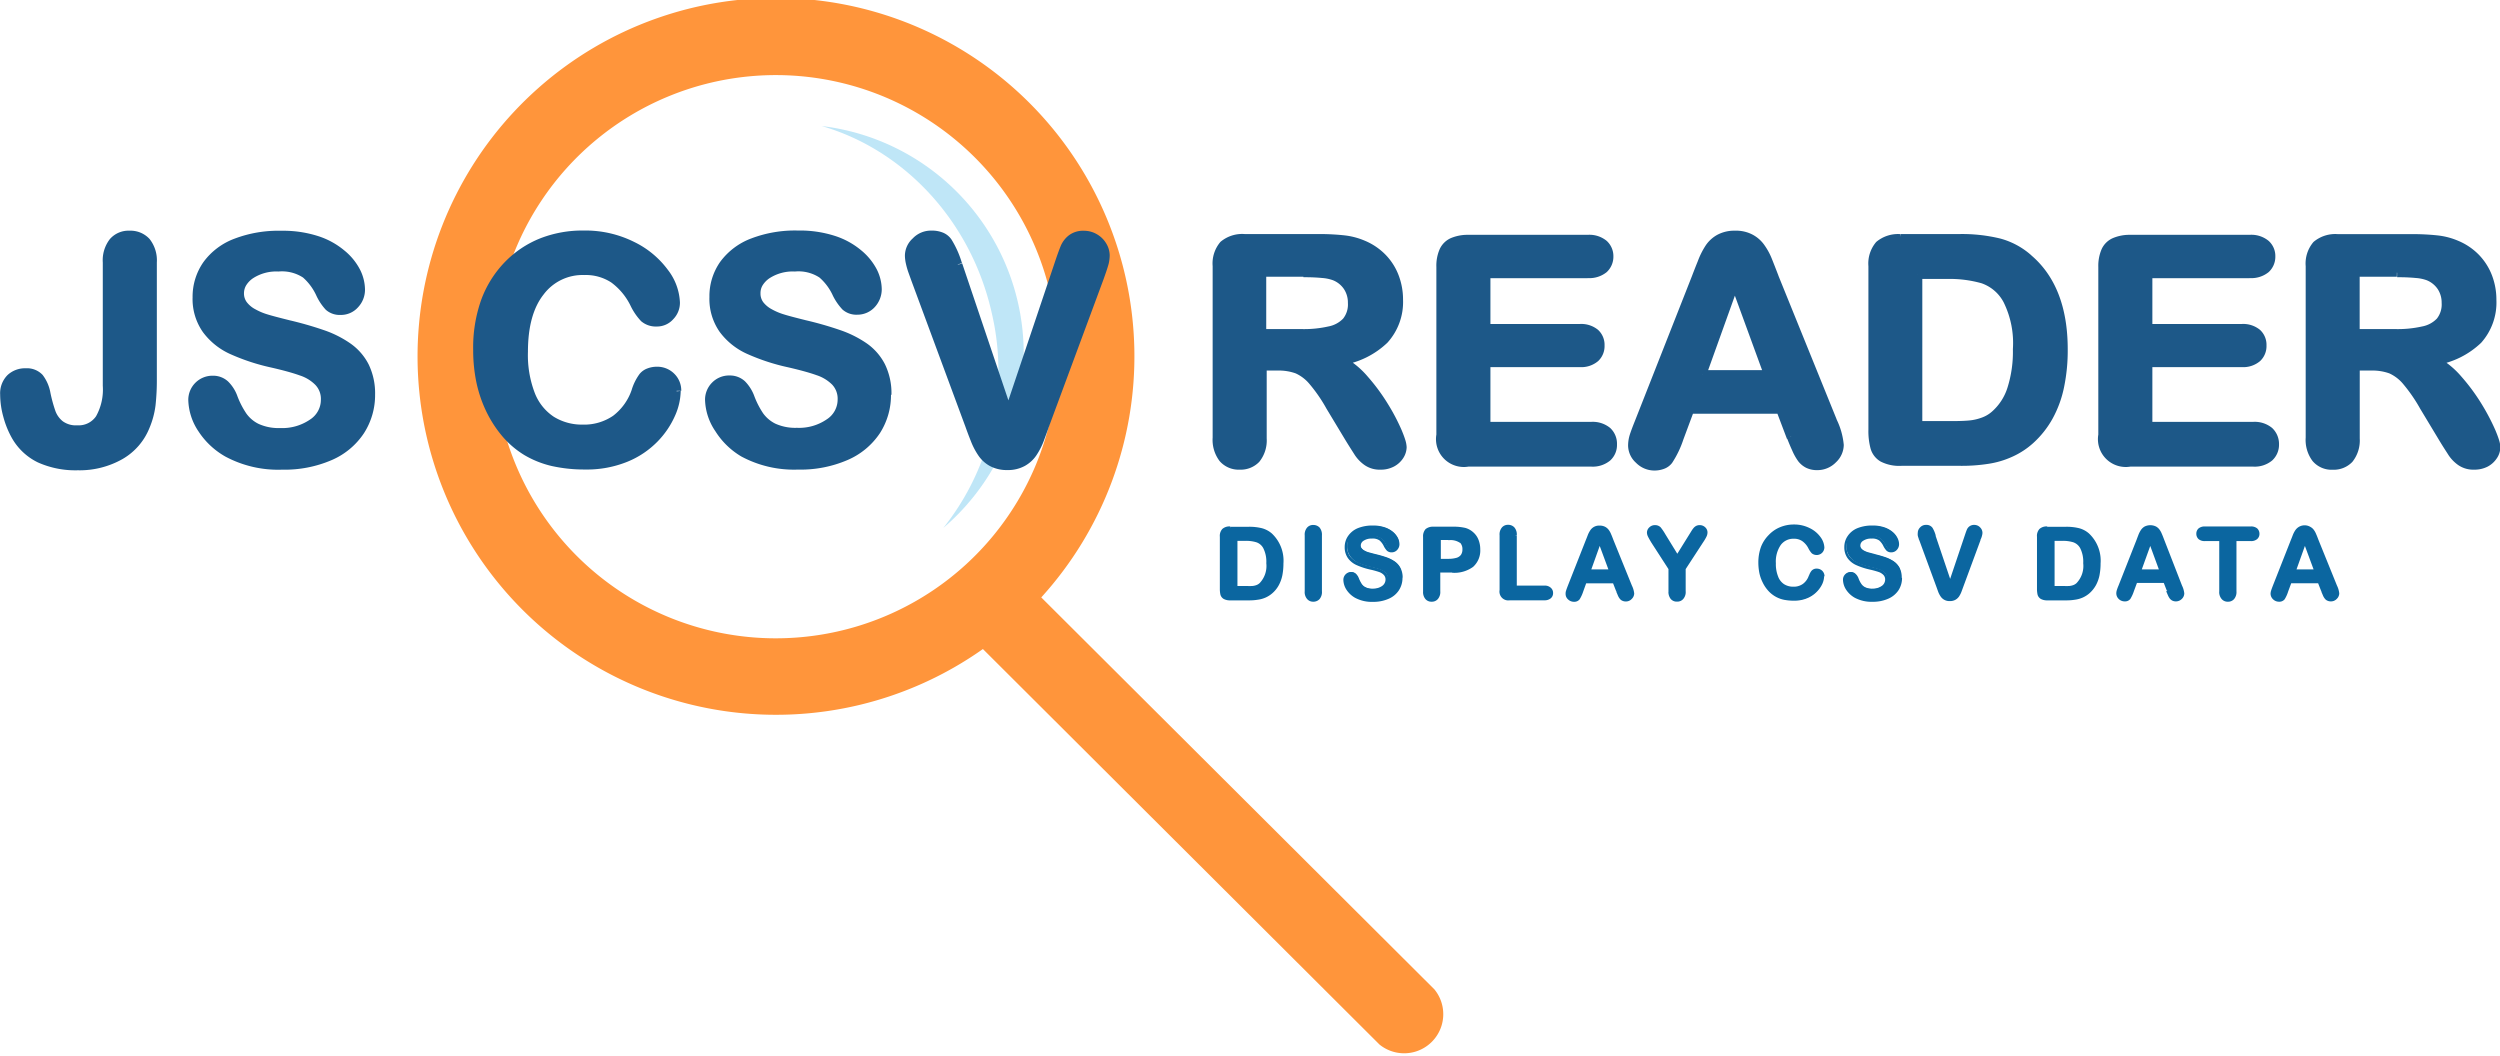 <svg id="Layer_1" data-name="Layer 1" xmlns="http://www.w3.org/2000/svg" xmlns:xlink="http://www.w3.org/1999/xlink" viewBox="0 0 319.59 134.99"><defs><style>.cls-1{fill:none;}.cls-2{clip-path:url(#clip-path);}.cls-3{fill:#29abe2;opacity:0.3;}.cls-4{fill:#ff953b;}.cls-5{fill:#1d5888;}.cls-6{fill:#0b66a0;}</style><clipPath id="clip-path" transform="translate(-32.35 -106.63)"><polyline class="cls-1" points="137.04 122.52 163.44 122.52 163.44 174.36 137.04 174.36 137.04 122.52"/></clipPath></defs><g class="cls-2"><path class="cls-3" d="M137.38,122.74c10.42,3,19.09,12,21.76,23.94a32.24,32.24,0,0,1-6.2,27.44,29.3,29.3,0,0,0-15.56-51.38m0,0h0" transform="translate(-32.35 -106.63)"/></g><path class="cls-4" d="M95.53,152.32a36,36,0,1,1,36,35.91A36,36,0,0,1,95.53,152.32Zm120.2,80.8L165.46,183A45.82,45.82,0,1,0,158,189.6l50.7,50.56a5,5,0,0,0,7.06-7Z" transform="translate(-32.35 -106.63)"/><path class="cls-5" d="M51.83,140.18V155.1a28,28,0,0,1-.17,3.31,10.91,10.91,0,0,1-.74,2.76,7.52,7.52,0,0,1-3.21,3.66,10.61,10.61,0,0,1-5.44,1.31,11.28,11.28,0,0,1-4.83-.91,7.1,7.1,0,0,1-3.12-3,10.53,10.53,0,0,1-1-2.5,10.25,10.25,0,0,1-.39-2.71,2.54,2.54,0,0,1,2.7-2.79,2.2,2.2,0,0,1,1.73.66,4.5,4.5,0,0,1,.89,2.06,17.67,17.67,0,0,0,.67,2.39,3.57,3.57,0,0,0,1.1,1.53,3.4,3.4,0,0,0,2.22.64q3.83,0,3.83-5.61V140.18a3.9,3.9,0,0,1,.76-2.63,2.66,2.66,0,0,1,2.09-.87,2.72,2.72,0,0,1,2.13.87A3.79,3.79,0,0,1,51.83,140.18Z" transform="translate(-32.35 -106.63)"/><path class="cls-5" d="M51.83,140.18h-.57V155.1a26.87,26.87,0,0,1-.16,3.24,9.79,9.79,0,0,1-.71,2.61h0a6.9,6.9,0,0,1-3,3.39h0a10,10,0,0,1-5.15,1.23,10.65,10.65,0,0,1-4.59-.86A6.52,6.52,0,0,1,34.81,162h0a9.85,9.85,0,0,1-1-2.37,9.65,9.65,0,0,1-.37-2.56,2.13,2.13,0,0,1,.58-1.66h0a2.17,2.17,0,0,1,1.55-.57,1.64,1.64,0,0,1,1.3.47,4,4,0,0,1,.77,1.81,19.38,19.38,0,0,0,.68,2.46,4.12,4.12,0,0,0,1.28,1.78,4,4,0,0,0,2.58.77,3.79,3.79,0,0,0,3.34-1.65,8.08,8.08,0,0,0,1.06-4.53V140.18a3.36,3.36,0,0,1,.62-2.25,2,2,0,0,1,1.66-.68,2.14,2.14,0,0,1,1.71.68,3.32,3.32,0,0,1,.64,2.25H52.4a4.4,4.4,0,0,0-.93-3,3.31,3.31,0,0,0-2.56-1.06,3.16,3.16,0,0,0-2.51,1.07,4.41,4.41,0,0,0-.91,3v15.76a7,7,0,0,1-.86,3.89,2.68,2.68,0,0,1-2.4,1.16,2.83,2.83,0,0,1-1.86-.52,3,3,0,0,1-.93-1.29,18.15,18.15,0,0,1-.64-2.32,5.26,5.26,0,0,0-1-2.31,2.74,2.74,0,0,0-2.16-.85,3.27,3.27,0,0,0-2.33.87h0a3.3,3.3,0,0,0-.94,2.49,10.85,10.85,0,0,0,.41,2.86,11.65,11.65,0,0,0,1.06,2.64h0a7.64,7.64,0,0,0,3.37,3.18,11.73,11.73,0,0,0,5.07,1A11.13,11.13,0,0,0,48,165.32l0,0,0,0a8,8,0,0,0,3.44-3.94h0a10.88,10.88,0,0,0,.79-2.91,29.24,29.24,0,0,0,.17-3.37V140.18Z" transform="translate(-32.35 -106.63)"/><path class="cls-5" d="M79.73,157.1a8.45,8.45,0,0,1-1.33,4.65A8.83,8.83,0,0,1,74.5,165a14.56,14.56,0,0,1-6.08,1.17,13.73,13.73,0,0,1-7-1.59,9.34,9.34,0,0,1-3.16-3.06,7,7,0,0,1-1.21-3.73,2.53,2.53,0,0,1,2.58-2.54,2.19,2.19,0,0,1,1.55.58,4.67,4.67,0,0,1,1.08,1.73,11.11,11.11,0,0,0,1.17,2.27,4.67,4.67,0,0,0,1.78,1.51,6.5,6.5,0,0,0,3,.59,6.78,6.78,0,0,0,4.17-1.19,3.59,3.59,0,0,0,1.6-3,3.15,3.15,0,0,0-.86-2.31,5.56,5.56,0,0,0-2.24-1.35q-1.37-.47-3.66-1a27,27,0,0,1-5.14-1.68,8.34,8.34,0,0,1-3.28-2.62,6.83,6.83,0,0,1-1.22-4.13,7.13,7.13,0,0,1,1.28-4.18,8.09,8.09,0,0,1,3.72-2.81,15.07,15.07,0,0,1,5.71-1,14,14,0,0,1,4.54.65,9.66,9.66,0,0,1,3.18,1.73,7.25,7.25,0,0,1,1.84,2.26,5.19,5.19,0,0,1,.58,2.31,2.75,2.75,0,0,1-.72,1.86,2.35,2.35,0,0,1-1.82.83,2.12,2.12,0,0,1-1.51-.5,7,7,0,0,1-1.12-1.62,7.26,7.26,0,0,0-1.86-2.52,5.48,5.48,0,0,0-3.5-.9,6.06,6.06,0,0,0-3.6,1A2.83,2.83,0,0,0,63,144.12a2.41,2.41,0,0,0,.46,1.48,4,4,0,0,0,1.28,1.07,9.47,9.47,0,0,0,1.66.7c.55.17,1.47.41,2.76.73,1.6.38,3.06.8,4.36,1.25A13,13,0,0,1,76.82,151,6.75,6.75,0,0,1,79,153.46,7.9,7.9,0,0,1,79.73,157.1Z" transform="translate(-32.35 -106.63)"/><path class="cls-5" d="M79.73,157.1h-.57a7.76,7.76,0,0,1-1.24,4.34,8.31,8.31,0,0,1-3.65,3,14.2,14.2,0,0,1-5.85,1.11,13.2,13.2,0,0,1-6.67-1.51h0a8.8,8.8,0,0,1-3-2.88,6.34,6.34,0,0,1-1.12-3.42,1.89,1.89,0,0,1,.56-1.4,1.91,1.91,0,0,1,1.45-.57,1.6,1.6,0,0,1,1.16.43h0a4.19,4.19,0,0,1,.94,1.52h0A12.08,12.08,0,0,0,63,160.13h0a5.42,5.42,0,0,0,2,1.69h0a7.14,7.14,0,0,0,3.27.65,7.35,7.35,0,0,0,4.51-1.31,4.16,4.16,0,0,0,1.83-3.43,3.76,3.76,0,0,0-1-2.71h0a6.28,6.28,0,0,0-2.46-1.49c-1-.32-2.18-.65-3.72-1h0a26.7,26.7,0,0,1-5-1.65,7.69,7.69,0,0,1-3.07-2.44,6.28,6.28,0,0,1-1.1-3.79,6.51,6.51,0,0,1,1.18-3.86,7.5,7.5,0,0,1,3.46-2.6,14.45,14.45,0,0,1,5.5-.94,13.52,13.52,0,0,1,4.35.62,9,9,0,0,1,3,1.62,6.84,6.84,0,0,1,1.7,2.08,4.63,4.63,0,0,1,.53,2.06,2.15,2.15,0,0,1-.59,1.48h0a1.73,1.73,0,0,1-1.39.64,1.51,1.51,0,0,1-1.11-.34h0a6.17,6.17,0,0,1-1-1.48l-.51.27.52-.25a8,8,0,0,0-2-2.71,6,6,0,0,0-3.86-1A6.66,6.66,0,0,0,64,141.3a4,4,0,0,0-1.18,1.26,3,3,0,0,0-.42,1.56,2.93,2.93,0,0,0,.58,1.82,4.43,4.43,0,0,0,1.46,1.23,9.55,9.55,0,0,0,1.76.74h0c.58.17,1.5.42,2.79.75h0a41.06,41.06,0,0,1,4.3,1.23,12.41,12.41,0,0,1,3.18,1.57,6.3,6.3,0,0,1,2,2.26,7.31,7.31,0,0,1,.7,3.38H80.3a8.47,8.47,0,0,0-.83-3.9,7.34,7.34,0,0,0-2.32-2.66,13.64,13.64,0,0,0-3.46-1.73,45,45,0,0,0-4.42-1.26l-.13.55.14-.55c-1.28-.32-2.2-.56-2.74-.73h0a7.55,7.55,0,0,1-1.54-.65,3.3,3.3,0,0,1-1.1-.91,1.85,1.85,0,0,1-.36-1.14,2,2,0,0,1,.27-1,3,3,0,0,1,.87-.91,5.46,5.46,0,0,1,3.27-.87,4.93,4.93,0,0,1,3.14.77,6.91,6.91,0,0,1,1.71,2.33h0A7,7,0,0,0,74,146.23h0a2.67,2.67,0,0,0,1.9.66,2.92,2.92,0,0,0,2.24-1h0a3.27,3.27,0,0,0,.87-2.24,5.8,5.8,0,0,0-.64-2.56,7.71,7.71,0,0,0-2-2.44,9.94,9.94,0,0,0-3.36-1.84,14.64,14.64,0,0,0-4.72-.68,15.75,15.75,0,0,0-5.93,1,8.64,8.64,0,0,0-4,3,7.72,7.72,0,0,0-1.39,4.51,7.34,7.34,0,0,0,1.33,4.46,8.86,8.86,0,0,0,3.5,2.8,26.71,26.71,0,0,0,5.25,1.72h0c1.52.35,2.73.68,3.61,1a4.91,4.91,0,0,1,2,1.21h0a2.58,2.58,0,0,1,.71,1.91,3,3,0,0,1-1.38,2.52,6.27,6.27,0,0,1-3.83,1.09,6.15,6.15,0,0,1-2.75-.53h0a4.18,4.18,0,0,1-1.57-1.33h0a10.76,10.76,0,0,1-1.12-2.16h0a5,5,0,0,0-1.22-1.94h0a2.81,2.81,0,0,0-1.93-.73,3.09,3.09,0,0,0-3.15,3.11,7.53,7.53,0,0,0,1.3,4A9.92,9.92,0,0,0,61.17,165h0a14.25,14.25,0,0,0,7.25,1.67,15.16,15.16,0,0,0,6.32-1.22,9.39,9.39,0,0,0,4.13-3.43,9,9,0,0,0,1.43-5Z" transform="translate(-32.35 -106.63)"/><path class="cls-5" d="M118.85,156.66a7.56,7.56,0,0,1-.67,2.94,10.65,10.65,0,0,1-2.11,3.11,10.79,10.79,0,0,1-3.67,2.48,13.31,13.31,0,0,1-5.21.95,17.92,17.92,0,0,1-4.1-.43,11.4,11.4,0,0,1-3.35-1.33A11,11,0,0,1,97,162,14,14,0,0,1,95,159a15.44,15.44,0,0,1-1.19-3.55,19,19,0,0,1-.4-4,17.65,17.65,0,0,1,1-6.16,13.08,13.08,0,0,1,2.87-4.66,12.4,12.4,0,0,1,4.37-2.94,14,14,0,0,1,5.35-1,13.36,13.36,0,0,1,6.16,1.38,11.11,11.11,0,0,1,4.14,3.41,6.76,6.76,0,0,1,1.43,3.84,2.5,2.5,0,0,1-.7,1.75,2.22,2.22,0,0,1-1.69.75,2.34,2.34,0,0,1-1.66-.52,7.1,7.1,0,0,1-1.23-1.81,8.69,8.69,0,0,0-2.66-3.17,6.46,6.46,0,0,0-3.76-1.05,6.78,6.78,0,0,0-5.66,2.71q-2.11,2.7-2.11,7.67a14.28,14.28,0,0,0,.93,5.53,7,7,0,0,0,2.65,3.3,7.32,7.32,0,0,0,4,1.08,7.06,7.06,0,0,0,4.21-1.23,7.46,7.46,0,0,0,2.59-3.62,6,6,0,0,1,.92-1.84,2.06,2.06,0,0,1,1.74-.71,2.44,2.44,0,0,1,1.77.72A2.36,2.36,0,0,1,118.85,156.66Z" transform="translate(-32.35 -106.63)"/><path class="cls-5" d="M118.85,156.66h-.57a7.09,7.09,0,0,1-.62,2.72,10.28,10.28,0,0,1-5.48,5.29,12.85,12.85,0,0,1-5,.9,17.81,17.81,0,0,1-4-.41,10.86,10.86,0,0,1-3.19-1.27,10.42,10.42,0,0,1-2.63-2.26h0a13.55,13.55,0,0,1-1.84-2.89,15.14,15.14,0,0,1-1.16-3.42,19.2,19.2,0,0,1-.38-3.88,17.23,17.23,0,0,1,1-6A12.67,12.67,0,0,1,97.73,141a11.89,11.89,0,0,1,4.17-2.82,13.74,13.74,0,0,1,5.14-1,12.85,12.85,0,0,1,5.9,1.31,10.57,10.57,0,0,1,3.93,3.24,6.15,6.15,0,0,1,1.34,3.51,2,2,0,0,1-.55,1.36,1.63,1.63,0,0,1-1.28.57,1.83,1.83,0,0,1-1.27-.36,6.93,6.93,0,0,1-1.12-1.67h0a9.17,9.17,0,0,0-2.83-3.36,7,7,0,0,0-4.09-1.15,7.35,7.35,0,0,0-6.11,2.92c-1.51,1.94-2.23,4.63-2.23,8a14.79,14.79,0,0,0,1,5.75,7.53,7.53,0,0,0,2.86,3.56,8,8,0,0,0,4.31,1.17,7.61,7.61,0,0,0,4.54-1.34,8.09,8.09,0,0,0,2.8-3.89h0a5.53,5.53,0,0,1,.83-1.67,1.14,1.14,0,0,1,.47-.35,2.27,2.27,0,0,1,.82-.13,1.83,1.83,0,0,1,1.38.56,1.79,1.79,0,0,1,.56,1.38h1.14a3,3,0,0,0-.91-2.2,3.07,3.07,0,0,0-2.17-.88,3.39,3.39,0,0,0-1.25.22,2.29,2.29,0,0,0-1,.71,6.74,6.74,0,0,0-1,2l.54.18-.53-.2a7,7,0,0,1-2.39,3.36,6.55,6.55,0,0,1-3.88,1.13,6.82,6.82,0,0,1-3.7-1,6.43,6.43,0,0,1-2.42-3,13.54,13.54,0,0,1-.89-5.31c0-3.24.69-5.66,2-7.32a6.21,6.21,0,0,1,5.21-2.49,5.92,5.92,0,0,1,3.44.95,8.08,8.08,0,0,1,2.48,3h0a7.76,7.76,0,0,0,1.34,1.95,2.88,2.88,0,0,0,2,.68,2.77,2.77,0,0,0,2.11-.94,3,3,0,0,0,.85-2.13,7.32,7.32,0,0,0-1.54-4.17,11.69,11.69,0,0,0-4.35-3.59,13.93,13.93,0,0,0-6.41-1.44,14.78,14.78,0,0,0-5.56,1,13,13,0,0,0-4.57,3.08,13.72,13.72,0,0,0-3,4.85,18.21,18.21,0,0,0-1,6.36,20.2,20.2,0,0,0,.41,4.12,16.52,16.52,0,0,0,1.24,3.67,15,15,0,0,0,2,3.13h0a11.72,11.72,0,0,0,2.9,2.5,12.4,12.4,0,0,0,3.52,1.4,19.15,19.15,0,0,0,4.23.44,13.77,13.77,0,0,0,5.43-1,11.38,11.38,0,0,0,3.87-2.61,11.15,11.15,0,0,0,2.21-3.28,8.13,8.13,0,0,0,.72-3.16Z" transform="translate(-32.35 -106.63)"/><path class="cls-5" d="M145.68,157.1a8.37,8.37,0,0,1-1.33,4.65,8.78,8.78,0,0,1-3.9,3.22,14.53,14.53,0,0,1-6.08,1.17,13.73,13.73,0,0,1-7-1.59,9.31,9.31,0,0,1-3.15-3.06,7,7,0,0,1-1.22-3.73,2.45,2.45,0,0,1,.73-1.79,2.48,2.48,0,0,1,1.86-.75,2.19,2.19,0,0,1,1.54.58,4.67,4.67,0,0,1,1.08,1.73,10.62,10.62,0,0,0,1.18,2.27,4.72,4.72,0,0,0,1.77,1.51,6.55,6.55,0,0,0,3,.59,6.73,6.73,0,0,0,4.16-1.19,3.6,3.6,0,0,0,1.61-3,3.15,3.15,0,0,0-.87-2.31,5.52,5.52,0,0,0-2.23-1.35c-.92-.31-2.14-.64-3.67-1a27.19,27.19,0,0,1-5.14-1.68,8.34,8.34,0,0,1-3.28-2.62,6.83,6.83,0,0,1-1.22-4.13,7.07,7.07,0,0,1,1.29-4.18,8,8,0,0,1,3.71-2.81,15.07,15.07,0,0,1,5.71-1,14,14,0,0,1,4.54.65,9.46,9.46,0,0,1,3.18,1.73,7.29,7.29,0,0,1,1.85,2.26,5.33,5.33,0,0,1,.58,2.31,2.72,2.72,0,0,1-.73,1.86,2.34,2.34,0,0,1-1.82.83,2.07,2.07,0,0,1-1.5-.5,6.45,6.45,0,0,1-1.12-1.62,7.28,7.28,0,0,0-1.87-2.52,5.46,5.46,0,0,0-3.5-.9,6.09,6.09,0,0,0-3.6,1,2.85,2.85,0,0,0-1.37,2.36,2.36,2.36,0,0,0,.47,1.48,3.93,3.93,0,0,0,1.28,1.07,9.07,9.07,0,0,0,1.65.7c.56.17,1.48.41,2.76.73a44.83,44.83,0,0,1,4.36,1.25,13.1,13.1,0,0,1,3.33,1.65,7,7,0,0,1,2.14,2.46A7.9,7.9,0,0,1,145.68,157.1Z" transform="translate(-32.35 -106.63)"/><path class="cls-5" d="M145.68,157.1h-.57a7.76,7.76,0,0,1-1.24,4.34,8.31,8.31,0,0,1-3.65,3,14.17,14.17,0,0,1-5.85,1.11,13.2,13.2,0,0,1-6.67-1.51h0a8.68,8.68,0,0,1-3-2.88,6.36,6.36,0,0,1-1.13-3.42,1.95,1.95,0,0,1,2-2,1.63,1.63,0,0,1,1.16.43,4.18,4.18,0,0,1,.93,1.52h0a12.08,12.08,0,0,0,1.24,2.39,5.39,5.39,0,0,0,2,1.69,7.16,7.16,0,0,0,3.28.65,7.32,7.32,0,0,0,4.5-1.31,4.14,4.14,0,0,0,1.84-3.43,3.77,3.77,0,0,0-1-2.71,6.28,6.28,0,0,0-2.46-1.49c-.94-.32-2.18-.65-3.72-1h0a27,27,0,0,1-5-1.65,7.72,7.72,0,0,1-3.06-2.44,6.28,6.28,0,0,1-1.11-3.79,6.65,6.65,0,0,1,1.18-3.86,7.55,7.55,0,0,1,3.46-2.6,14.48,14.48,0,0,1,5.5-.94,13.54,13.54,0,0,1,4.36.62,9,9,0,0,1,3,1.62,6.74,6.74,0,0,1,1.71,2.08,4.75,4.75,0,0,1,.52,2.06,2.1,2.1,0,0,1-.59,1.48,1.72,1.72,0,0,1-1.39.64,1.52,1.52,0,0,1-1.11-.34h0a6.17,6.17,0,0,1-1-1.48l-.5.27.51-.25a7.93,7.93,0,0,0-2-2.71,6,6,0,0,0-3.87-1A6.61,6.61,0,0,0,130,141.3a4.05,4.05,0,0,0-1.19,1.26,3,3,0,0,0-.42,1.56,3,3,0,0,0,.58,1.82,4.58,4.58,0,0,0,1.47,1.23,9.27,9.27,0,0,0,1.76.74h0c.57.17,1.49.42,2.78.75h0a41.28,41.28,0,0,1,4.31,1.23,12.41,12.41,0,0,1,3.18,1.57,6.27,6.27,0,0,1,2,2.26,7.31,7.31,0,0,1,.7,3.38h1.14a8.47,8.47,0,0,0-.83-3.9,7.32,7.32,0,0,0-2.31-2.66,13.88,13.88,0,0,0-3.47-1.73,44.18,44.18,0,0,0-4.42-1.26l-.13.55.14-.55c-1.28-.32-2.2-.56-2.73-.73h0a7.79,7.79,0,0,1-1.54-.65,3.41,3.41,0,0,1-1.1-.91,1.84,1.84,0,0,1-.35-1.14,1.88,1.88,0,0,1,.26-1,3,3,0,0,1,.87-.91,5.48,5.48,0,0,1,3.27-.87,4.91,4.91,0,0,1,3.14.77,6.8,6.8,0,0,1,1.72,2.33h0a7.29,7.29,0,0,0,1.22,1.76h0a2.67,2.67,0,0,0,1.9.66,3,3,0,0,0,2.25-1,3.37,3.37,0,0,0,.87-2.24,5.8,5.8,0,0,0-.64-2.56,7.85,7.85,0,0,0-2-2.44,10,10,0,0,0-3.37-1.84,14.64,14.64,0,0,0-4.72-.68,15.69,15.69,0,0,0-5.92,1,8.73,8.73,0,0,0-4,3,7.64,7.64,0,0,0-1.38,4.51,7.34,7.34,0,0,0,1.32,4.46,8.86,8.86,0,0,0,3.5,2.8,26.6,26.6,0,0,0,5.26,1.72h0c1.51.35,2.72.68,3.61,1a5.05,5.05,0,0,1,2,1.21,2.62,2.62,0,0,1,.7,1.91,3,3,0,0,1-1.38,2.52,6.24,6.24,0,0,1-3.82,1.09,6.17,6.17,0,0,1-2.76-.53,4.26,4.26,0,0,1-1.57-1.33,10.77,10.77,0,0,1-1.11-2.16h0a5.29,5.29,0,0,0-1.22-1.94,2.83,2.83,0,0,0-1.93-.73,3.05,3.05,0,0,0-2.27.92,3.09,3.09,0,0,0-.89,2.19,7.46,7.46,0,0,0,1.31,4,9.8,9.8,0,0,0,3.34,3.25h0a14.21,14.21,0,0,0,7.24,1.67,15.13,15.13,0,0,0,6.32-1.22,9.41,9.41,0,0,0,4.14-3.43,9,9,0,0,0,1.42-5Z" transform="translate(-32.35 -106.63)"/><path class="cls-5" d="M154.8,140.47l6.45,19.1,6.47-19.24c.34-1,.59-1.71.76-2.11a2.89,2.89,0,0,1,.84-1.07,2.49,2.49,0,0,1,1.59-.47,2.75,2.75,0,0,1,2.36,1.35,2.42,2.42,0,0,1,.36,1.23,4,4,0,0,1-.12.93,6.74,6.74,0,0,1-.29,1l-.35,1L166,160.76c-.24.71-.49,1.39-.74,2a8.6,8.6,0,0,1-.85,1.69,3.89,3.89,0,0,1-1.29,1.19,3.82,3.82,0,0,1-2,.47,3.91,3.91,0,0,1-2-.46,3.66,3.66,0,0,1-1.3-1.2,8.72,8.72,0,0,1-.86-1.7c-.25-.64-.5-1.31-.74-2l-6.79-18.47q-.16-.49-.36-1a8.73,8.73,0,0,1-.31-1.05,4.63,4.63,0,0,1-.12-.95,2.55,2.55,0,0,1,.79-1.81,2.7,2.7,0,0,1,2-.81,2.32,2.32,0,0,1,2.08.9A12,12,0,0,1,154.8,140.47Z" transform="translate(-32.35 -106.63)"/><path class="cls-5" d="M154.8,140.47l-.54.18,7,20.7,7-20.84h0c.34-1,.59-1.7.74-2.07a2.36,2.36,0,0,1,.68-.85,1.88,1.88,0,0,1,1.23-.34,2.18,2.18,0,0,1,1.87,1.07,1.78,1.78,0,0,1,.28.94,3.35,3.35,0,0,1-.1.79,7.3,7.3,0,0,1-.27.91c-.12.32-.24.65-.35,1l.53.19-.53-.2-6.9,18.63h0c-.25.71-.49,1.38-.74,2a8,8,0,0,1-.79,1.58,3.17,3.17,0,0,1-2.8,1.41,3.46,3.46,0,0,1-1.69-.38,3.3,3.3,0,0,1-1.11-1,8.53,8.53,0,0,1-.8-1.6h0c-.25-.62-.49-1.29-.74-2h0L150,142.1l-.54.19.54-.18-.36-1h0a6.16,6.16,0,0,1-.29-1,3.31,3.31,0,0,1-.11-.83,2,2,0,0,1,.63-1.41,2.07,2.07,0,0,1,1.6-.64,2.66,2.66,0,0,1,1,.17,1.32,1.32,0,0,1,.58.48,11.47,11.47,0,0,1,1.19,2.74h0l.54-.18.54-.18a12.3,12.3,0,0,0-1.33-3,2.43,2.43,0,0,0-1.07-.88,3.68,3.68,0,0,0-1.48-.27,3.21,3.21,0,0,0-2.41,1,3,3,0,0,0-1,2.2,5.08,5.08,0,0,0,.14,1.08,9.32,9.32,0,0,0,.33,1.13h0l.36,1h0L155.7,161l.54-.19-.54.18q.38,1.08.75,2h0a9,9,0,0,0,.93,1.81,4.23,4.23,0,0,0,1.49,1.39,4.54,4.54,0,0,0,2.25.53,4.45,4.45,0,0,0,2.26-.54,4.27,4.27,0,0,0,1.48-1.38,8.92,8.92,0,0,0,.92-1.8c.24-.65.49-1.33.74-2.05l-.54-.18.54.19,6.9-18.62h0c.12-.33.23-.65.35-1s.22-.68.31-1a5,5,0,0,0,.13-1.06,3,3,0,0,0-.44-1.52,3.28,3.28,0,0,0-1.19-1.18,3.23,3.23,0,0,0-1.66-.45,3,3,0,0,0-1.95.6,3.42,3.42,0,0,0-1,1.29c-.18.43-.44,1.13-.78,2.15h0l-5.93,17.64-5.91-17.51-.54.19.54-.18Z" transform="translate(-32.35 -106.63)"/><path class="cls-5" d="M195.67,153.47h-2v9.15a3.82,3.82,0,0,1-.8,2.67,3,3,0,0,1-4.22,0,4,4,0,0,1-.75-2.63V140.7a3.74,3.74,0,0,1,.83-2.7,3.7,3.7,0,0,1,2.7-.84h9.39a28.19,28.19,0,0,1,3.32.17,8.28,8.28,0,0,1,2.49.67,7,7,0,0,1,2.37,1.61,7.06,7.06,0,0,1,1.57,2.44,8.3,8.3,0,0,1,.53,2.95,7.15,7.15,0,0,1-1.79,5.09,10.33,10.33,0,0,1-5.46,2.7,10.55,10.55,0,0,1,2.94,2.41,25.1,25.1,0,0,1,2.5,3.39,24,24,0,0,1,1.7,3.25,6.42,6.42,0,0,1,.62,2,2.06,2.06,0,0,1-.36,1.12,2.59,2.59,0,0,1-1,.87,3.18,3.18,0,0,1-1.44.32,2.75,2.75,0,0,1-1.63-.46,4.3,4.3,0,0,1-1.14-1.15c-.32-.47-.75-1.16-1.29-2.06l-2.32-3.85a21.85,21.85,0,0,0-2.22-3.23,5.5,5.5,0,0,0-2-1.51A6.74,6.74,0,0,0,195.67,153.47Zm3.3-12h-5.32v7.83h5.17a14.48,14.48,0,0,0,3.5-.36,4.15,4.15,0,0,0,2.16-1.22,3.55,3.55,0,0,0,.75-2.39,3.62,3.62,0,0,0-2.27-3.44A12.22,12.22,0,0,0,199,141.5Z" transform="translate(-32.35 -106.63)"/><path class="cls-5" d="M195.67,153.47v-.57h-2.59v9.72a3.3,3.3,0,0,1-.64,2.28,2.13,2.13,0,0,1-1.67.67,2.06,2.06,0,0,1-1.7-.69,3.39,3.39,0,0,1-.62-2.26V140.7a3.1,3.1,0,0,1,.67-2.3,3.16,3.16,0,0,1,2.29-.67h9.39a29.63,29.63,0,0,1,3.26.16,8,8,0,0,1,2.32.63h0a6.66,6.66,0,0,1,2.19,1.49,6.57,6.57,0,0,1,1.44,2.25h0a7.58,7.58,0,0,1,.49,2.75,6.56,6.56,0,0,1-1.64,4.7,9.77,9.77,0,0,1-5.16,2.53l-1.51.33,1.37.73a10.13,10.13,0,0,1,2.77,2.28,23.81,23.81,0,0,1,2.44,3.32,24.27,24.27,0,0,1,1.67,3.17,11,11,0,0,1,.44,1.17,2.26,2.26,0,0,1,.13.6,1.5,1.5,0,0,1-.27.81h0a2,2,0,0,1-.76.67h0a2.51,2.51,0,0,1-1.18.26,2.29,2.29,0,0,1-1.31-.35,4,4,0,0,1-1-1h0c-.31-.45-.73-1.13-1.28-2l-2.31-3.84h0a21,21,0,0,0-2.29-3.31,6,6,0,0,0-2.2-1.67,7.39,7.39,0,0,0-2.76-.45V154a6.43,6.43,0,0,1,2.33.36,5,5,0,0,1,1.78,1.37,19.38,19.38,0,0,1,2.16,3.14h0l2.32,3.85c.55.91,1,1.6,1.31,2.09h0a4.8,4.8,0,0,0,1.28,1.3,3.39,3.39,0,0,0,2,.56,3.58,3.58,0,0,0,1.7-.39h0a3.16,3.16,0,0,0,1.19-1.07h0a2.65,2.65,0,0,0,.45-1.42,3.59,3.59,0,0,0-.18-.94c-.11-.36-.27-.78-.48-1.28a25.92,25.92,0,0,0-1.75-3.32,25.22,25.22,0,0,0-2.56-3.47,10.9,10.9,0,0,0-3.09-2.53l-.27.5.13.55a10.86,10.86,0,0,0,5.74-2.86,7.73,7.73,0,0,0,2-5.48,8.71,8.71,0,0,0-.57-3.15h0a7.65,7.65,0,0,0-1.69-2.64,8,8,0,0,0-2.56-1.74l-.22.53.24-.52a9.21,9.21,0,0,0-2.66-.72,29.87,29.87,0,0,0-3.39-.17h-9.39a4.3,4.3,0,0,0-3.1,1,4.23,4.23,0,0,0-1,3.1v21.92a4.48,4.48,0,0,0,.89,3,3.22,3.22,0,0,0,2.57,1.1,3.29,3.29,0,0,0,2.5-1,4.35,4.35,0,0,0,.95-3V154h1.45Zm3.3-12v-.57h-5.89v9h5.74a14.79,14.79,0,0,0,3.64-.38,4.69,4.69,0,0,0,2.45-1.4,4.13,4.13,0,0,0,.89-2.76,4.25,4.25,0,0,0-.7-2.4h0a4.16,4.16,0,0,0-1.92-1.56h0a5.88,5.88,0,0,0-1.66-.36,23.11,23.11,0,0,0-2.55-.11v1.14a23.26,23.26,0,0,1,2.43.1,5.16,5.16,0,0,1,1.34.28h0a3.05,3.05,0,0,1,1.42,1.14h0a3.14,3.14,0,0,1,.5,1.77,2.91,2.91,0,0,1-.61,2,3.51,3.51,0,0,1-1.87,1,14.19,14.19,0,0,1-3.36.34h-4.6v-6.69H199Z" transform="translate(-32.35 -106.63)"/><path class="cls-5" d="M235.31,141.61h-13v7h12a2.86,2.86,0,0,1,2,.59,2,2,0,0,1,.65,1.57,2.07,2.07,0,0,1-.64,1.58,2.78,2.78,0,0,1-2,.61h-12v8.11h13.45a3,3,0,0,1,2.05.63,2.16,2.16,0,0,1,.69,1.68,2.12,2.12,0,0,1-.69,1.64,3,3,0,0,1-2.05.63H220.07a3.68,3.68,0,0,1-2.71-.83,3.74,3.74,0,0,1-.83-2.7V140.7a4.88,4.88,0,0,1,.37-2,2.32,2.32,0,0,1,1.16-1.15,4.82,4.82,0,0,1,2-.36h15.24a3,3,0,0,1,2.05.62,2,2,0,0,1,.67,1.6,2.08,2.08,0,0,1-.67,1.62A3,3,0,0,1,235.31,141.61Z" transform="translate(-32.35 -106.63)"/><path class="cls-5" d="M235.31,141.61v-.56H221.74v8.13h12.54a2.34,2.34,0,0,1,1.59.44,1.44,1.44,0,0,1,.46,1.15,1.51,1.51,0,0,1-.46,1.17,2.24,2.24,0,0,1-1.59.46H221.74v9.24h14a2.38,2.38,0,0,1,1.66.48,1.6,1.6,0,0,1,.51,1.26,1.55,1.55,0,0,1-.51,1.22,2.37,2.37,0,0,1-1.66.49H220.07a3.18,3.18,0,0,1-2.31-.67,3.24,3.24,0,0,1-.66-2.3V140.7a4.24,4.24,0,0,1,.32-1.79,1.74,1.74,0,0,1,.88-.87,4.36,4.36,0,0,1,1.77-.31h15.24a2.41,2.41,0,0,1,1.67.47,1.5,1.5,0,0,1,.48,1.18,1.53,1.53,0,0,1-.48,1.2,2.46,2.46,0,0,1-1.67.47v1.13a3.51,3.51,0,0,0,2.43-.76,2.68,2.68,0,0,0,.86-2,2.64,2.64,0,0,0-.86-2,3.47,3.47,0,0,0-2.43-.77H220.07a5.51,5.51,0,0,0-2.25.42,2.83,2.83,0,0,0-1.43,1.42,5.26,5.26,0,0,0-.42,2.27v21.42a3.56,3.56,0,0,0,4.1,4.1h15.69a3.5,3.5,0,0,0,2.43-.78,2.68,2.68,0,0,0,.87-2.06,2.75,2.75,0,0,0-.87-2.1,3.5,3.5,0,0,0-2.43-.78H222.88v-7h11.4a3.33,3.33,0,0,0,2.37-.77,2.62,2.62,0,0,0,.82-2,2.59,2.59,0,0,0-.84-2,3.37,3.37,0,0,0-2.35-.74h-11.4v-5.86h12.43Z" transform="translate(-32.35 -106.63)"/><path class="cls-5" d="M261.31,162.43,260,158.85H248.37L247,162.51a13.06,13.06,0,0,1-1.36,2.88,2.17,2.17,0,0,1-1.85.75,2.72,2.72,0,0,1-1.92-.8,2.42,2.42,0,0,1-.84-1.8,4.08,4.08,0,0,1,.2-1.21c.13-.41.34-1,.64-1.73l7.29-18.5c.2-.53.45-1.17.75-1.91a9.45,9.45,0,0,1,.93-1.86,3.85,3.85,0,0,1,1.3-1.2,4.06,4.06,0,0,1,5.31,1.18,8.44,8.44,0,0,1,.83,1.54c.23.56.52,1.29.87,2.21l7.44,18.39a9.25,9.25,0,0,1,.87,3.05,2.51,2.51,0,0,1-.82,1.81,2.69,2.69,0,0,1-2,.83,2.6,2.6,0,0,1-1.17-.24,2.39,2.39,0,0,1-.82-.66A6.48,6.48,0,0,1,262,164C261.71,163.38,261.49,162.87,261.31,162.43Zm-11.42-7.91h8.51l-4.3-11.76Z" transform="translate(-32.35 -106.63)"/><path class="cls-5" d="M261.31,162.43l.53-.2-1.49-3.95H248l-1.49,4a12.22,12.22,0,0,1-1.29,2.74,1.08,1.08,0,0,1-.5.38,2.37,2.37,0,0,1-.89.14,2.09,2.09,0,0,1-1.53-.64,1.86,1.86,0,0,1-.66-1.39,3.64,3.64,0,0,1,.17-1h0c.12-.39.33-1,.63-1.69l7.28-18.5h0c.2-.53.45-1.17.74-1.92a9,9,0,0,1,.88-1.74,3.12,3.12,0,0,1,1.11-1,4.08,4.08,0,0,1,3.44,0,3.4,3.4,0,0,1,1.12,1,9.06,9.06,0,0,1,.78,1.44c.22.54.51,1.28.85,2.19h0l7.44,18.39h0a9.12,9.12,0,0,1,.84,2.84,2,2,0,0,1-.66,1.41,2.31,2.31,0,0,1-2.51.48,1.81,1.81,0,0,1-.62-.51h0a5.44,5.44,0,0,1-.63-1.15h0c-.26-.58-.47-1.08-.65-1.52l-.53.22.53-.2-.53.2-.52.21c.18.45.4,1,.65,1.54h0a7.08,7.08,0,0,0,.79,1.41h0a3,3,0,0,0,1,.82,3.14,3.14,0,0,0,1.42.3,3.3,3.3,0,0,0,2.39-1,3.1,3.1,0,0,0,1-2.22,9.26,9.26,0,0,0-.92-3.27l-.52.22.53-.22-7.45-18.38-.52.21.53-.2q-.53-1.38-.87-2.22a8.22,8.22,0,0,0-.9-1.65,4.3,4.3,0,0,0-1.49-1.35,4.51,4.51,0,0,0-2.29-.53,4.59,4.59,0,0,0-2.27.53,4.27,4.27,0,0,0-1.49,1.37,10,10,0,0,0-1,2c-.3.74-.55,1.38-.75,1.91h0l-7.28,18.49h0c-.3.75-.52,1.33-.66,1.77h0a4.73,4.73,0,0,0-.22,1.38,3,3,0,0,0,1,2.21,3.3,3.3,0,0,0,2.31,1,3.49,3.49,0,0,0,1.32-.23,2.27,2.27,0,0,0,1-.75,12.66,12.66,0,0,0,1.44-3l1.22-3.28h10.8l1.22,3.22h0Zm-11.42-7.91v.57h9.32l-5.11-14-5,14h.81v-.57l.53.19,3.69-10.28,3.48,9.52h-7.7v.57l.53.19Z" transform="translate(-32.35 -106.63)"/><path class="cls-5" d="M275.28,137.16h7.52a19.93,19.93,0,0,1,5,.55,9.19,9.19,0,0,1,3.81,2q4.46,3.81,4.45,11.58a23.44,23.44,0,0,1-.44,4.69,13.88,13.88,0,0,1-1.38,3.81,12.12,12.12,0,0,1-2.39,3,10.47,10.47,0,0,1-2.51,1.65,11.58,11.58,0,0,1-2.93.87,22.05,22.05,0,0,1-3.52.25h-7.53a4.68,4.68,0,0,1-2.37-.47,2.27,2.27,0,0,1-1-1.34,8.68,8.68,0,0,1-.24-2.25V140.7a3,3,0,0,1,3.54-3.54Zm2.23,4.57v19.34h4.38c.95,0,1.71,0,2.25-.08a6.85,6.85,0,0,0,1.69-.39,4.83,4.83,0,0,0,1.52-.87q2.89-2.46,2.89-8.44c0-2.81-.42-4.92-1.27-6.31a5.73,5.73,0,0,0-3.14-2.68,15.57,15.57,0,0,0-4.51-.57Z" transform="translate(-32.35 -106.63)"/><path class="cls-5" d="M275.28,137.16v.57h7.52a19.59,19.59,0,0,1,4.89.53,8.63,8.63,0,0,1,3.58,1.92h0c2.81,2.41,4.25,6.07,4.25,11.15a22.12,22.12,0,0,1-.43,4.57,13.44,13.44,0,0,1-1.32,3.66,11.55,11.55,0,0,1-2.28,2.9l.39.42-.38-.43a9.53,9.53,0,0,1-2.37,1.56,10.82,10.82,0,0,1-2.78.83,21.87,21.87,0,0,1-3.43.25h-7.53a4.12,4.12,0,0,1-2.07-.4,1.62,1.62,0,0,1-.79-1,8.07,8.07,0,0,1-.22-2.09V140.7a2.49,2.49,0,0,1,3-3v-1.14a4.32,4.32,0,0,0-3.11,1,4.23,4.23,0,0,0-1,3.1v20.89a8.67,8.67,0,0,0,.27,2.4,2.79,2.79,0,0,0,1.29,1.68,5.21,5.21,0,0,0,2.66.55h7.53a22.09,22.09,0,0,0,3.61-.26,11.51,11.51,0,0,0,3.07-.92,10.21,10.21,0,0,0,2.65-1.74h0a12.16,12.16,0,0,0,2.5-3.18,14.26,14.26,0,0,0,1.44-4,23.08,23.08,0,0,0,.46-4.8c0-5.28-1.53-9.34-4.65-12l-.37.43.38-.43a9.79,9.79,0,0,0-4-2.16,20.67,20.67,0,0,0-5.17-.57h-7.52Zm2.23,4.57h-.57v19.91h4.95c1,0,1.73,0,2.3-.08a7.78,7.78,0,0,0,1.83-.42,5,5,0,0,0,1.7-1l-.37-.42.36.43a7.94,7.94,0,0,0,2.35-3.58,16.38,16.38,0,0,0,.75-5.29,13,13,0,0,0-1.35-6.61,6.27,6.27,0,0,0-3.46-2.92,16.22,16.22,0,0,0-4.68-.6h-4.38v.57h.57v.57h3.81a14.94,14.94,0,0,1,4.34.55,5.08,5.08,0,0,1,2.82,2.42,11.78,11.78,0,0,1,1.19,6,15.19,15.19,0,0,1-.69,4.92,6.78,6.78,0,0,1-2,3.08h0a4,4,0,0,1-1.33.77,6.24,6.24,0,0,1-1.55.35c-.52.05-1.26.08-2.2.08h-3.81V141.73h-.57v0Z" transform="translate(-32.35 -106.63)"/><path class="cls-5" d="M319.93,141.61h-13v7h12a2.86,2.86,0,0,1,2,.59,2,2,0,0,1,.65,1.57,2.07,2.07,0,0,1-.64,1.58,2.78,2.78,0,0,1-2,.61h-12v8.11h13.45a3,3,0,0,1,2.05.63,2.16,2.16,0,0,1,.69,1.68,2.12,2.12,0,0,1-.69,1.64,3,3,0,0,1-2.05.63H304.69a3.7,3.7,0,0,1-2.71-.83,3.74,3.74,0,0,1-.82-2.7V140.7a4.89,4.89,0,0,1,.36-2,2.32,2.32,0,0,1,1.16-1.15,4.89,4.89,0,0,1,2-.36h15.24a3,3,0,0,1,2.05.62,2,2,0,0,1,.67,1.6A2.08,2.08,0,0,1,322,141,3,3,0,0,1,319.93,141.61Z" transform="translate(-32.35 -106.63)"/><path class="cls-5" d="M319.93,141.61v-.56H306.36v8.13H318.9a2.32,2.32,0,0,1,1.59.44,1.44,1.44,0,0,1,.46,1.15,1.51,1.51,0,0,1-.46,1.17,2.24,2.24,0,0,1-1.59.46H306.36v9.24h14a2.38,2.38,0,0,1,1.66.48,1.6,1.6,0,0,1,.51,1.26,1.55,1.55,0,0,1-.51,1.22,2.37,2.37,0,0,1-1.66.49H304.69a3.14,3.14,0,0,1-2.3-.67,3.19,3.19,0,0,1-.67-2.3V140.7a4.24,4.24,0,0,1,.32-1.79,1.74,1.74,0,0,1,.88-.87,4.36,4.36,0,0,1,1.77-.31h15.24a2.41,2.41,0,0,1,1.67.47,1.72,1.72,0,0,1,0,2.38,2.46,2.46,0,0,1-1.67.47v1.13a3.51,3.51,0,0,0,2.43-.76,2.65,2.65,0,0,0,.86-2,2.6,2.6,0,0,0-.86-2,3.47,3.47,0,0,0-2.43-.77H304.69a5.43,5.43,0,0,0-2.24.42,2.81,2.81,0,0,0-1.44,1.42,5.41,5.41,0,0,0-.42,2.27v21.42a3.56,3.56,0,0,0,4.1,4.1h15.69a3.5,3.5,0,0,0,2.43-.78,2.72,2.72,0,0,0,.88-2.06,2.79,2.79,0,0,0-.88-2.1,3.49,3.49,0,0,0-2.43-.78H307.5v-7h11.4a3.33,3.33,0,0,0,2.37-.77,2.62,2.62,0,0,0,.82-2,2.59,2.59,0,0,0-.84-2,3.37,3.37,0,0,0-2.35-.74H307.5v-5.86h12.43Z" transform="translate(-32.35 -106.63)"/><path class="cls-5" d="M335.46,153.47h-2v9.15a3.82,3.82,0,0,1-.8,2.67,3,3,0,0,1-4.22,0,4,4,0,0,1-.75-2.63V140.7a3,3,0,0,1,3.53-3.54h9.39a28.44,28.44,0,0,1,3.32.17,8.28,8.28,0,0,1,2.49.67,7.17,7.17,0,0,1,2.37,1.61,7.06,7.06,0,0,1,1.57,2.44,8.3,8.3,0,0,1,.53,2.95,7.11,7.11,0,0,1-1.8,5.09,10.26,10.26,0,0,1-5.45,2.7,10.55,10.55,0,0,1,2.94,2.41,24.21,24.21,0,0,1,2.49,3.39,23.11,23.11,0,0,1,1.71,3.25,6.42,6.42,0,0,1,.62,2A2.06,2.06,0,0,1,351,165a2.59,2.59,0,0,1-1,.87,3.18,3.18,0,0,1-1.44.32,2.8,2.8,0,0,1-1.64-.46,4.27,4.27,0,0,1-1.13-1.15c-.32-.47-.75-1.16-1.29-2.06l-2.32-3.85a21.85,21.85,0,0,0-2.22-3.23,5.45,5.45,0,0,0-2-1.51A6.65,6.65,0,0,0,335.46,153.47Zm3.3-12h-5.32v7.83h5.17a14.54,14.54,0,0,0,3.5-.36,4.15,4.15,0,0,0,2.16-1.22,3.55,3.55,0,0,0,.75-2.39,3.62,3.62,0,0,0-2.27-3.44A12.27,12.27,0,0,0,338.76,141.5Z" transform="translate(-32.35 -106.63)"/><path class="cls-5" d="M335.46,153.47v-.57h-2.59v9.72a3.24,3.24,0,0,1-.65,2.28,2.1,2.1,0,0,1-1.66.67,2.06,2.06,0,0,1-1.7-.69,3.39,3.39,0,0,1-.63-2.26V140.7a2.49,2.49,0,0,1,3-3h9.39a29.63,29.63,0,0,1,3.26.16,7.81,7.81,0,0,1,2.31.63h0a6.66,6.66,0,0,1,2.19,1.49,6.57,6.57,0,0,1,1.44,2.25h0a7.62,7.62,0,0,1,.49,2.75,6.56,6.56,0,0,1-1.64,4.7,9.77,9.77,0,0,1-5.16,2.53l-1.51.33,1.37.73a10.13,10.13,0,0,1,2.77,2.28,24.64,24.64,0,0,1,2.44,3.32,24.27,24.27,0,0,1,1.67,3.17,11.89,11.89,0,0,1,.44,1.16,3,3,0,0,1,.13.61,1.5,1.5,0,0,1-.27.81h0a2,2,0,0,1-.77.67,2.44,2.44,0,0,1-1.17.26,2.29,2.29,0,0,1-1.31-.35,4,4,0,0,1-1-1c-.31-.45-.74-1.13-1.28-2l-2.31-3.84h0a21,21,0,0,0-2.29-3.31,6,6,0,0,0-2.2-1.67,7.39,7.39,0,0,0-2.76-.45V154a6.43,6.43,0,0,1,2.33.36,5,5,0,0,1,1.78,1.37,20,20,0,0,1,2.16,3.14h0l2.32,3.85c.54.91,1,1.6,1.31,2.09a4.8,4.8,0,0,0,1.28,1.3,3.39,3.39,0,0,0,2,.56,3.69,3.69,0,0,0,1.7-.38,3.16,3.16,0,0,0,1.19-1.07h0a2.49,2.49,0,0,0,.45-1.42,3.18,3.18,0,0,0-.17-.94c-.11-.36-.27-.78-.48-1.28a27.26,27.26,0,0,0-1.75-3.32,25.22,25.22,0,0,0-2.56-3.47,11,11,0,0,0-3.09-2.53l-.27.5.12.55a10.86,10.86,0,0,0,5.75-2.86,7.73,7.73,0,0,0,1.95-5.48,8.71,8.71,0,0,0-.57-3.15h0a7.8,7.8,0,0,0-1.69-2.64,8,8,0,0,0-2.56-1.74l-.22.53.24-.52a9.21,9.21,0,0,0-2.66-.72,29.87,29.87,0,0,0-3.39-.17H331.2a4.3,4.3,0,0,0-3.1,1,4.23,4.23,0,0,0-1,3.1v21.92a4.48,4.48,0,0,0,.89,3,3.19,3.19,0,0,0,2.57,1.1,3.29,3.29,0,0,0,2.5-1,4.35,4.35,0,0,0,.95-3V154h1.45Zm3.3-12v-.57h-5.89v9h5.74a14.79,14.79,0,0,0,3.64-.38,4.69,4.69,0,0,0,2.45-1.4,4.13,4.13,0,0,0,.89-2.76,4.25,4.25,0,0,0-.7-2.4A4.16,4.16,0,0,0,343,141.4h0a5.88,5.88,0,0,0-1.66-.36,23.11,23.11,0,0,0-2.55-.11v1.14a22.92,22.92,0,0,1,2.42.1,5.16,5.16,0,0,1,1.35.28h0a3.1,3.1,0,0,1,1.42,1.14,3.14,3.14,0,0,1,.5,1.77,2.91,2.91,0,0,1-.61,2,3.51,3.51,0,0,1-1.87,1,14.25,14.25,0,0,1-3.36.34H334v-6.69h4.75Z" transform="translate(-32.35 -106.63)"/><path class="cls-6" d="M189.63,174.11H192a6.7,6.7,0,0,1,1.6.17,3,3,0,0,1,1.22.65,4.61,4.61,0,0,1,1.41,3.69,7.62,7.62,0,0,1-.14,1.49,4.45,4.45,0,0,1-.44,1.21,3.75,3.75,0,0,1-.76,1,3.27,3.27,0,0,1-.8.53,3.57,3.57,0,0,1-.93.27,6.41,6.41,0,0,1-1.12.08h-2.39a1.52,1.52,0,0,1-.76-.15.69.69,0,0,1-.33-.42,2.86,2.86,0,0,1-.08-.72v-6.65a1.18,1.18,0,0,1,.27-.86A1.21,1.21,0,0,1,189.63,174.11Zm.71,1.45v6.16h1.39a6.7,6.7,0,0,0,.72,0,2.94,2.94,0,0,0,.54-.12,1.64,1.64,0,0,0,.48-.28,3.39,3.39,0,0,0,.92-2.69,4.09,4.09,0,0,0-.4-2,1.92,1.92,0,0,0-1-.85,5.05,5.05,0,0,0-1.44-.18Z" transform="translate(-32.35 -106.63)"/><path class="cls-6" d="M189.63,174.11v.18H192a6.35,6.35,0,0,1,1.56.17,2.7,2.7,0,0,1,1.14.61h0a4.4,4.4,0,0,1,1.35,3.55,7.21,7.21,0,0,1-.14,1.45,4.27,4.27,0,0,1-.42,1.17,3.76,3.76,0,0,1-.72.92l.12.13-.12-.13a3,3,0,0,1-.75.49,3.68,3.68,0,0,1-.89.27,7.13,7.13,0,0,1-1.09.07h-2.39a1.47,1.47,0,0,1-.67-.12.53.53,0,0,1-.25-.32,2.86,2.86,0,0,1-.07-.67v-6.65a1,1,0,0,1,.22-.73,1,1,0,0,1,.73-.21v-.36a1.35,1.35,0,0,0-1,.32,1.31,1.31,0,0,0-.32,1v6.65a3.31,3.31,0,0,0,.08.77.92.92,0,0,0,.42.53,1.7,1.7,0,0,0,.85.18h2.39a6.71,6.71,0,0,0,1.15-.09,3.58,3.58,0,0,0,1-.29,3.47,3.47,0,0,0,.84-.55h0a3.72,3.72,0,0,0,.8-1,4.56,4.56,0,0,0,.46-1.27,7.94,7.94,0,0,0,.14-1.52,4.77,4.77,0,0,0-1.48-3.83h0a3.22,3.22,0,0,0-1.29-.68,6.72,6.72,0,0,0-1.65-.18h-2.39Zm.71,1.45h-.18v6.34h1.57a7.26,7.26,0,0,0,.74,0,2.66,2.66,0,0,0,.58-.13,1.84,1.84,0,0,0,.54-.32l-.12-.13.12.14a3.55,3.55,0,0,0,1-2.83,4.06,4.06,0,0,0-.43-2.1,2,2,0,0,0-1.1-.93,5,5,0,0,0-1.49-.19h-1.39v.18h.18v.18h1.21a4.53,4.53,0,0,1,1.38.18,1.57,1.57,0,0,1,.9.77,3.83,3.83,0,0,1,.38,1.91,3.17,3.17,0,0,1-.86,2.55h0a1.27,1.27,0,0,1-.42.25,2,2,0,0,1-.5.11,6.67,6.67,0,0,1-.7,0h-1.21v-6h-.18v0Z" transform="translate(-32.35 -106.63)"/><path class="cls-6" d="M199.32,182.21v-7.14a1.22,1.22,0,0,1,.26-.84.92.92,0,0,1,1.32,0,1.14,1.14,0,0,1,.26.84v7.14a1.16,1.16,0,0,1-.26.84.85.85,0,0,1-.67.28.83.83,0,0,1-.65-.28A1.22,1.22,0,0,1,199.32,182.21Z" transform="translate(-32.35 -106.63)"/><path class="cls-6" d="M199.32,182.21h.18v-7.14a1,1,0,0,1,.21-.72.73.73,0,0,1,.52-.22.74.74,0,0,1,.54.22,1,1,0,0,1,.21.72v7.14a1,1,0,0,1-.21.72.67.67,0,0,1-.54.22.66.66,0,0,1-.52-.22,1,1,0,0,1-.21-.72h-.36a1.34,1.34,0,0,0,.31,1,1,1,0,0,0,.78.34,1.06,1.06,0,0,0,.81-.34,1.38,1.38,0,0,0,.3-1v-7.14a1.43,1.43,0,0,0-.3-1,1.09,1.09,0,0,0-.81-.33,1,1,0,0,0-.79.34,1.38,1.38,0,0,0-.3,1v7.14Z" transform="translate(-32.35 -106.63)"/><path class="cls-6" d="M211.49,180.45a2.69,2.69,0,0,1-.42,1.48,2.77,2.77,0,0,1-1.24,1,4.6,4.6,0,0,1-1.94.37,4.33,4.33,0,0,1-2.21-.51,3,3,0,0,1-1-1,2.28,2.28,0,0,1-.38-1.19.81.81,0,0,1,.23-.57.78.78,0,0,1,.59-.24.71.71,0,0,1,.49.19,1.45,1.45,0,0,1,.35.55,3.43,3.43,0,0,0,.37.72,1.36,1.36,0,0,0,.57.48,2,2,0,0,0,1,.19,2.18,2.18,0,0,0,1.33-.38,1.14,1.14,0,0,0,.51-.95,1,1,0,0,0-.27-.73,1.81,1.81,0,0,0-.71-.43,12,12,0,0,0-1.17-.32,8.79,8.79,0,0,1-1.64-.53,2.63,2.63,0,0,1-1-.84,2.14,2.14,0,0,1-.39-1.31,2.28,2.28,0,0,1,.41-1.33,2.51,2.51,0,0,1,1.18-.89,4.81,4.81,0,0,1,1.82-.32,4.38,4.38,0,0,1,1.44.21,3.09,3.09,0,0,1,1,.55,2.36,2.36,0,0,1,.58.72,1.6,1.6,0,0,1,.19.74.89.89,0,0,1-.23.59.77.77,0,0,1-.58.26.65.65,0,0,1-.48-.16,2,2,0,0,1-.36-.51,2.2,2.2,0,0,0-.59-.8,1.68,1.68,0,0,0-1.11-.29,1.91,1.91,0,0,0-1.15.31.92.92,0,0,0-.44.75.75.75,0,0,0,.15.47,1.27,1.27,0,0,0,.41.34,2.2,2.2,0,0,0,.53.22q.25.09.87.24a12.33,12.33,0,0,1,1.39.4,4.19,4.19,0,0,1,1.06.52,2.21,2.21,0,0,1,.68.78A2.58,2.58,0,0,1,211.49,180.45Z" transform="translate(-32.35 -106.63)"/><path class="cls-6" d="M211.49,180.45h-.18a2.48,2.48,0,0,1-.39,1.38,2.59,2.59,0,0,1-1.16,1,4.42,4.42,0,0,1-1.87.36,4.26,4.26,0,0,1-2.12-.48h0a2.76,2.76,0,0,1-.94-.92,2,2,0,0,1-.36-1.09.63.63,0,0,1,.64-.63.56.56,0,0,1,.37.14,1.29,1.29,0,0,1,.3.49h0a4.47,4.47,0,0,0,.39.76,1.64,1.64,0,0,0,.63.53,2.19,2.19,0,0,0,1,.21,2.36,2.36,0,0,0,1.44-.41,1.31,1.31,0,0,0,.58-1.1,1.18,1.18,0,0,0-.32-.86,1.89,1.89,0,0,0-.79-.47c-.3-.1-.69-.21-1.18-.32h0a8.08,8.08,0,0,1-1.6-.53,2.46,2.46,0,0,1-1-.77,2,2,0,0,1-.35-1.21,2.09,2.09,0,0,1,.38-1.23,2.44,2.44,0,0,1,1.1-.83,4.81,4.81,0,0,1,1.75-.3,4.39,4.39,0,0,1,1.39.2,3,3,0,0,1,1,.52,2.12,2.12,0,0,1,.54.66,1.54,1.54,0,0,1,.17.66.69.69,0,0,1-.19.47.55.55,0,0,1-.44.2.48.48,0,0,1-.36-.11,2.41,2.41,0,0,1-.32-.47l-.16.09.17-.08a2.65,2.65,0,0,0-.64-.86,1.88,1.88,0,0,0-1.23-.33,2.17,2.17,0,0,0-1.26.34,1.12,1.12,0,0,0-.51.9.9.9,0,0,0,.19.58h0a1.26,1.26,0,0,0,.46.39,3.37,3.37,0,0,0,.56.24l.89.24h0a9.85,9.85,0,0,1,1.37.39,3.81,3.81,0,0,1,1,.5,2,2,0,0,1,.63.72,2.39,2.39,0,0,1,.22,1.07h.37a2.67,2.67,0,0,0-.27-1.24,2.32,2.32,0,0,0-.74-.85,4.52,4.52,0,0,0-1.1-.55c-.42-.14-.89-.28-1.41-.4l0,.18,0-.18-.87-.23a2.33,2.33,0,0,1-.49-.21,1.07,1.07,0,0,1-.36-.29h0a.54.54,0,0,1-.12-.36.76.76,0,0,1,.36-.6,1.79,1.79,0,0,1,1.05-.28,1.54,1.54,0,0,1,1,.24,2.25,2.25,0,0,1,.55.75h0a2.55,2.55,0,0,0,.39.56.86.86,0,0,0,.61.21.93.93,0,0,0,.71-.32,1.06,1.06,0,0,0,.28-.71,1.9,1.9,0,0,0-.2-.82,2.56,2.56,0,0,0-.64-.78,3.22,3.22,0,0,0-1.07-.58,4.56,4.56,0,0,0-1.5-.22,5,5,0,0,0-1.89.33,2.8,2.8,0,0,0-1.26,1,2.45,2.45,0,0,0-.44,1.43,2.38,2.38,0,0,0,.42,1.42,2.76,2.76,0,0,0,1.12.89,9.07,9.07,0,0,0,1.67.55h0a11,11,0,0,1,1.15.31,1.51,1.51,0,0,1,.64.39.83.83,0,0,1,.22.6,1,1,0,0,1-.44.81,2,2,0,0,1-1.22.34,1.89,1.89,0,0,1-.87-.17,1.24,1.24,0,0,1-.5-.42,4.34,4.34,0,0,1-.36-.69h0a1.59,1.59,0,0,0-.38-.61.89.89,0,0,0-.62-.24,1,1,0,0,0-1,1,2.42,2.42,0,0,0,.41,1.29,3.2,3.2,0,0,0,1.07,1h0a4.52,4.52,0,0,0,2.3.53,4.81,4.81,0,0,0,2-.39,2.93,2.93,0,0,0,1.32-1.09,2.89,2.89,0,0,0,.46-1.58Z" transform="translate(-32.35 -106.63)"/><path class="cls-6" d="M218,179.64h-1.68v2.57a1.18,1.18,0,0,1-.26.83.88.88,0,0,1-.66.29.85.85,0,0,1-.67-.28,1.21,1.21,0,0,1-.25-.83v-7a1.11,1.11,0,0,1,.28-.86,1.22,1.22,0,0,1,.88-.26H218a6.09,6.09,0,0,1,1.61.16,2.34,2.34,0,0,1,1,.51,2.29,2.29,0,0,1,.61.88,3.13,3.13,0,0,1,.21,1.17,2.59,2.59,0,0,1-.85,2.1A3.92,3.92,0,0,1,218,179.64Zm-.45-4.15h-1.23v2.77h1.23a3.7,3.7,0,0,0,1.09-.14,1.27,1.27,0,0,0,.66-.44,1.3,1.3,0,0,0,.23-.81,1.36,1.36,0,0,0-.35-1A2.35,2.35,0,0,0,217.51,175.49Z" transform="translate(-32.35 -106.63)"/><path class="cls-6" d="M218,179.64v-.18H216.1v2.75a1,1,0,0,1-.22.71.64.64,0,0,1-.52.23.65.65,0,0,1-.53-.22,1,1,0,0,1-.21-.71v-7a1,1,0,0,1,.22-.73,1.09,1.09,0,0,1,.76-.21H218a6.07,6.07,0,0,1,1.56.15h0a2.25,2.25,0,0,1,.89.48,2.13,2.13,0,0,1,.57.81,2.92,2.92,0,0,1,.19,1.1,2.37,2.37,0,0,1-.79,2,3.68,3.68,0,0,1-2.42.67v.36a4.09,4.09,0,0,0,2.66-.75,2.8,2.8,0,0,0,.92-2.24,3.3,3.3,0,0,0-.23-1.24,2.43,2.43,0,0,0-.66-.94,2.59,2.59,0,0,0-1-.56h0a6.62,6.62,0,0,0-1.66-.16H215.6a1.49,1.49,0,0,0-1,.3,1.36,1.36,0,0,0-.33,1v7a1.37,1.37,0,0,0,.3.95,1,1,0,0,0,.8.34,1,1,0,0,0,.79-.34,1.37,1.37,0,0,0,.31-1v-2.39H218Zm-.45-4.15v-.18H216.1v3.13h1.41a3.75,3.75,0,0,0,1.14-.15,1.42,1.42,0,0,0,.76-.51,1.72,1.72,0,0,0-.14-2h0a2.5,2.5,0,0,0-1.76-.45v.36a2.14,2.14,0,0,1,1.5.35l.13-.13L219,176a1.2,1.2,0,0,1,.3.86,1.19,1.19,0,0,1-.19.7,1.09,1.09,0,0,1-.57.38,3.72,3.72,0,0,1-1,.13h-1v-2.41h1Z" transform="translate(-32.35 -106.63)"/><path class="cls-6" d="M226.08,175.07v6.6h3.72a1,1,0,0,1,.68.21.72.72,0,0,1,.24.55.71.71,0,0,1-.23.54,1,1,0,0,1-.69.2h-4.43a1.18,1.18,0,0,1-.87-.26,1.23,1.23,0,0,1-.26-.86v-7a1.22,1.22,0,0,1,.25-.84.87.87,0,0,1,.66-.28.86.86,0,0,1,.67.28A1.19,1.19,0,0,1,226.08,175.07Z" transform="translate(-32.35 -106.63)"/><path class="cls-6" d="M226.08,175.07h-.18v6.78h3.9a.76.76,0,0,1,.56.17.56.56,0,0,1,0,.81.84.84,0,0,1-.57.16h-4.43a1,1,0,0,1-.74-.21,1,1,0,0,1-.21-.73v-7a1.09,1.09,0,0,1,.2-.72.76.76,0,0,1,1.07,0,1,1,0,0,1,.21.72h.36a1.38,1.38,0,0,0-.31-1,1.06,1.06,0,0,0-.8-.33,1,1,0,0,0-.79.34,1.38,1.38,0,0,0-.3,1v7a1.13,1.13,0,0,0,1.31,1.31h4.43a1.2,1.2,0,0,0,.81-.26.85.85,0,0,0,.29-.67.87.87,0,0,0-.3-.68,1.13,1.13,0,0,0-.8-.27h-3.54v-6.41Z" transform="translate(-32.35 -106.63)"/><path class="cls-6" d="M239.12,182.15l-.44-1.14H235l-.43,1.16a3.94,3.94,0,0,1-.44.92.68.68,0,0,1-.59.24.9.9,0,0,1-.61-.25.78.78,0,0,1-.26-.58,1.31,1.31,0,0,1,.06-.38c0-.13.11-.32.2-.55l2.32-5.89c.07-.17.15-.37.24-.61a2.7,2.7,0,0,1,.3-.59,1.15,1.15,0,0,1,.41-.38,1.22,1.22,0,0,1,.63-.15,1.3,1.3,0,0,1,.65.15,1.33,1.33,0,0,1,.41.37,2.91,2.91,0,0,1,.27.49c.07.18.16.41.27.71l2.37,5.85a2.82,2.82,0,0,1,.28,1,.83.83,0,0,1-.26.58.9.9,0,0,1-.64.26.84.84,0,0,1-.37-.08.75.75,0,0,1-.26-.21,2.29,2.29,0,0,1-.23-.41C239.24,182.45,239.17,182.29,239.12,182.15Zm-3.64-2.52h2.71l-1.37-3.74Z" transform="translate(-32.35 -106.63)"/><path class="cls-6" d="M239.12,182.15l.17-.07-.48-1.25h-3.94l-.47,1.28a3.74,3.74,0,0,1-.41.87.53.53,0,0,1-.45.17.64.64,0,0,1-.48-.21.57.57,0,0,1-.21-.44,1,1,0,0,1,.05-.33h0c0-.12.11-.3.2-.54h0l2.32-5.88h0c.07-.16.15-.37.24-.6a2.64,2.64,0,0,1,.28-.56,1,1,0,0,1,.35-.32,1.08,1.08,0,0,1,.54-.13,1.1,1.1,0,0,1,.56.13,1,1,0,0,1,.35.32,2.46,2.46,0,0,1,.25.45l.27.7h0l2.37,5.86h0a2.73,2.73,0,0,1,.27.9.61.61,0,0,1-.21.45.69.69,0,0,1-.51.21.6.6,0,0,1-.29-.06h0l-.2-.16a2.19,2.19,0,0,1-.2-.37h0l-.21-.48-.16.07.17-.07-.17.07-.17.07.21.49h0a1.76,1.76,0,0,0,.25.44.82.82,0,0,0,.32.26h0a1,1,0,0,0,.45.1,1,1,0,0,0,.76-.32,1,1,0,0,0,.32-.7,2.89,2.89,0,0,0-.29-1l-.17.07.17-.07-2.37-5.85-.17.07.17-.07c-.11-.29-.2-.53-.28-.7a2.43,2.43,0,0,0-.28-.53,1.39,1.39,0,0,0-.47-.43,1.47,1.47,0,0,0-.74-.17,1.34,1.34,0,0,0-1.19.61,3.25,3.25,0,0,0-.32.62c-.09.24-.17.44-.24.61h0l-2.32,5.89h0c-.09.24-.16.42-.2.56h0a1.16,1.16,0,0,0-.07.44.92.92,0,0,0,.32.71,1.06,1.06,0,0,0,.73.3.87.87,0,0,0,.74-.31,4.54,4.54,0,0,0,.46-1l.38-1.05h3.44l.39,1h0Zm-3.64-2.52v.18h3l-1.63-4.45-1.6,4.45h.26v-.18l.17.06,1.17-3.27,1.11,3h-2.45v.18l.17.06Z" transform="translate(-32.35 -106.63)"/><path class="cls-6" d="M245.83,182.21v-2.88l-2.21-3.43a6.37,6.37,0,0,1-.41-.72,1,1,0,0,1-.13-.45.75.75,0,0,1,.25-.55.85.85,0,0,1,.6-.23.71.71,0,0,1,.57.22,5.79,5.79,0,0,1,.59.85l1.69,2.75L248.5,175l.26-.43a1.86,1.86,0,0,1,.23-.32.9.9,0,0,1,.28-.24.86.86,0,0,1,.38-.08.78.78,0,0,1,.57.23.69.69,0,0,1,.24.52,1.07,1.07,0,0,1-.12.48,6,6,0,0,1-.4.67l-2.27,3.48v2.88a1.21,1.21,0,0,1-.26.84.87.87,0,0,1-.66.28.85.85,0,0,1-.67-.28A1.24,1.24,0,0,1,245.83,182.21Z" transform="translate(-32.35 -106.63)"/><path class="cls-6" d="M245.83,182.21H246v-2.93l-2.24-3.48-.15.1.15-.09a7,7,0,0,1-.4-.71,1.09,1.09,0,0,1-.11-.37.59.59,0,0,1,.19-.42.71.71,0,0,1,.48-.18.58.58,0,0,1,.44.16,5.77,5.77,0,0,1,.56.82l1.85,3,1.87-3h0l.26-.43.22-.3h0l.22-.19a.75.75,0,0,1,.3-.06.63.63,0,0,1,.45.18.57.57,0,0,1,.18.39,1,1,0,0,1-.1.4c-.08.15-.21.37-.39.65h0l-2.3,3.53v2.93a1,1,0,0,1-.21.72.69.69,0,0,1-.53.22.64.64,0,0,1-.53-.22,1,1,0,0,1-.21-.72h-.36a1.43,1.43,0,0,0,.3,1,1,1,0,0,0,.8.33,1,1,0,0,0,.79-.34,1.34,1.34,0,0,0,.31-1v-2.82l2.24-3.44-.15-.1.15.1a5.49,5.49,0,0,0,.41-.69,1.25,1.25,0,0,0,.14-.56.89.89,0,0,0-.29-.65,1,1,0,0,0-.7-.28,1,1,0,0,0-.46.1,1.13,1.13,0,0,0-.34.28h0a3.12,3.12,0,0,0-.25.35l-.26.42h0l-1.56,2.51-1.54-2.51a6.56,6.56,0,0,0-.6-.88,1,1,0,0,0-.71-.27,1,1,0,0,0-.72.28.91.91,0,0,0-.31.68,1.19,1.19,0,0,0,.14.52c.09.19.23.43.42.75h0l2.19,3.39v2.82Z" transform="translate(-32.35 -106.63)"/><path class="cls-6" d="M265.4,180.31a2.32,2.32,0,0,1-.22.94,3.4,3.4,0,0,1-.67,1,3.49,3.49,0,0,1-1.17.79,4.19,4.19,0,0,1-1.65.3,5.85,5.85,0,0,1-1.31-.14,3.56,3.56,0,0,1-1.06-.42,3.5,3.5,0,0,1-.89-.76,4.41,4.41,0,0,1-.61-.95,5.36,5.36,0,0,1-.38-1.13,6.53,6.53,0,0,1-.13-1.28,5.71,5.71,0,0,1,.32-2,4.44,4.44,0,0,1,.91-1.48,4.16,4.16,0,0,1,1.4-.94,4.59,4.59,0,0,1,1.7-.32,4.28,4.28,0,0,1,2,.44,3.72,3.72,0,0,1,1.32,1.09,2.17,2.17,0,0,1,.45,1.22.81.81,0,0,1-.22.56.71.71,0,0,1-.54.24.77.77,0,0,1-.53-.17,2.57,2.57,0,0,1-.39-.58,2.83,2.83,0,0,0-.84-1,2,2,0,0,0-1.2-.34,2.17,2.17,0,0,0-1.8.86,3.9,3.9,0,0,0-.67,2.45,4.73,4.73,0,0,0,.29,1.76,2.26,2.26,0,0,0,.84,1,2.36,2.36,0,0,0,1.28.35,2.26,2.26,0,0,0,1.34-.39,2.36,2.36,0,0,0,.82-1.16,2.09,2.09,0,0,1,.29-.58.67.67,0,0,1,.56-.23.77.77,0,0,1,.56.23A.75.75,0,0,1,265.4,180.31Z" transform="translate(-32.35 -106.63)"/><path class="cls-6" d="M265.4,180.31h-.18a2.35,2.35,0,0,1-.2.87,3.32,3.32,0,0,1-1.75,1.68,4,4,0,0,1-1.58.29,6.12,6.12,0,0,1-1.27-.13,3.35,3.35,0,0,1-1-.41,3.5,3.5,0,0,1-.84-.72l-.14.12.14-.11a4.47,4.47,0,0,1-.95-2,6.14,6.14,0,0,1-.12-1.24,5.51,5.51,0,0,1,.3-1.89,4,4,0,0,1,.88-1.42,3.74,3.74,0,0,1,1.32-.9,4.47,4.47,0,0,1,1.64-.31,4.07,4.07,0,0,1,1.88.42,3.53,3.53,0,0,1,1.25,1,2,2,0,0,1,.42,1.12.59.59,0,0,1-.17.43.55.55,0,0,1-.41.19.54.54,0,0,1-.4-.12,2.44,2.44,0,0,1-.36-.53,2.93,2.93,0,0,0-.9-1.07,2.23,2.23,0,0,0-1.3-.37,2.39,2.39,0,0,0-1.95.93,4.1,4.1,0,0,0-.71,2.56,4.72,4.72,0,0,0,.32,1.83,2.39,2.39,0,0,0,.91,1.13,2.49,2.49,0,0,0,1.37.37,2.38,2.38,0,0,0,1.44-.43,2.48,2.48,0,0,0,.89-1.23h0a2,2,0,0,1,.27-.53c.07-.1.19-.15.41-.16a.65.65,0,0,1,.44.18.59.59,0,0,1,.18.44h.36a1,1,0,0,0-.29-.7,1,1,0,0,0-.69-.28.84.84,0,0,0-.7.3,2,2,0,0,0-.32.64l.17,0-.17-.06a2.17,2.17,0,0,1-.76,1.07,2,2,0,0,1-1.23.36,2.15,2.15,0,0,1-1.18-.32,2,2,0,0,1-.77-1,4.24,4.24,0,0,1-.28-1.68,3.75,3.75,0,0,1,.63-2.34,2,2,0,0,1,1.66-.79,1.83,1.83,0,0,1,1.09.31,2.52,2.52,0,0,1,.79.94,2.63,2.63,0,0,0,.43.62,1,1,0,0,0,1.32-.08,1,1,0,0,0,.28-.68,2.42,2.42,0,0,0-.5-1.33,3.66,3.66,0,0,0-1.38-1.14,4.38,4.38,0,0,0-2-.46,4.54,4.54,0,0,0-1.77.34,4.13,4.13,0,0,0-1.46,1,4.39,4.39,0,0,0-1,1.54,5.86,5.86,0,0,0-.33,2,7,7,0,0,0,.13,1.32,5,5,0,0,0,.4,1.16,4.49,4.49,0,0,0,.64,1h0a3.71,3.71,0,0,0,2,1.24,6.29,6.29,0,0,0,1.35.14,4.27,4.27,0,0,0,1.73-.32,3.61,3.61,0,0,0,1.23-.83,3.53,3.53,0,0,0,.7-1,2.58,2.58,0,0,0,.23-1Z" transform="translate(-32.35 -106.63)"/><path class="cls-6" d="M275.32,180.45a2.69,2.69,0,0,1-.42,1.48,2.83,2.83,0,0,1-1.24,1,4.6,4.6,0,0,1-1.94.37,4.33,4.33,0,0,1-2.21-.51,3,3,0,0,1-1-1,2.28,2.28,0,0,1-.38-1.19.81.81,0,0,1,.23-.57.78.78,0,0,1,.59-.24.71.71,0,0,1,.49.19,1.45,1.45,0,0,1,.35.55,3.43,3.43,0,0,0,.37.72,1.39,1.39,0,0,0,.56.48,2.08,2.08,0,0,0,1,.19,2.18,2.18,0,0,0,1.33-.38,1.14,1.14,0,0,0,.51-.95,1,1,0,0,0-.27-.73,1.78,1.78,0,0,0-.72-.43,11.65,11.65,0,0,0-1.16-.32,8.79,8.79,0,0,1-1.64-.53,2.57,2.57,0,0,1-1-.84,2.14,2.14,0,0,1-.39-1.31,2.28,2.28,0,0,1,.41-1.33,2.51,2.51,0,0,1,1.18-.89,4.81,4.81,0,0,1,1.82-.32,4.42,4.42,0,0,1,1.44.21,2.94,2.94,0,0,1,1,.55,2.26,2.26,0,0,1,.59.72,1.6,1.6,0,0,1,.19.74.89.89,0,0,1-.23.59.77.77,0,0,1-.58.26.65.65,0,0,1-.48-.16,2,2,0,0,1-.36-.51,2.2,2.2,0,0,0-.59-.8,1.68,1.68,0,0,0-1.11-.29,1.91,1.91,0,0,0-1.15.31.92.92,0,0,0-.44.75.75.75,0,0,0,.15.47,1.27,1.27,0,0,0,.41.34,2.31,2.31,0,0,0,.52.22c.18.06.47.14.88.24a12.33,12.33,0,0,1,1.39.4,4.36,4.36,0,0,1,1.06.52,2.21,2.21,0,0,1,.68.78A2.58,2.58,0,0,1,275.32,180.45Z" transform="translate(-32.35 -106.63)"/><path class="cls-6" d="M275.32,180.45h-.18a2.48,2.48,0,0,1-.39,1.38,2.56,2.56,0,0,1-1.17,1,4.35,4.35,0,0,1-1.86.36,4.26,4.26,0,0,1-2.12-.48h0a2.76,2.76,0,0,1-.94-.92,2,2,0,0,1-.36-1.09.63.63,0,0,1,.64-.63.56.56,0,0,1,.37.14,1.29,1.29,0,0,1,.3.49h0a4.47,4.47,0,0,0,.39.76,1.64,1.64,0,0,0,.63.53,2.19,2.19,0,0,0,1,.21,2.38,2.38,0,0,0,1.44-.41,1.36,1.36,0,0,0,.58-1.1,1.18,1.18,0,0,0-.33-.86,1.8,1.8,0,0,0-.78-.47c-.3-.1-.69-.21-1.18-.32a8.08,8.08,0,0,1-1.6-.53,2.46,2.46,0,0,1-1-.77,2,2,0,0,1-.35-1.21,2.09,2.09,0,0,1,.38-1.23,2.44,2.44,0,0,1,1.1-.83,4.81,4.81,0,0,1,1.75-.3,4.28,4.28,0,0,1,1.38.2,2.92,2.92,0,0,1,1,.52,2.12,2.12,0,0,1,.54.66,1.54,1.54,0,0,1,.17.66.69.69,0,0,1-.19.47.55.55,0,0,1-.44.2.48.48,0,0,1-.36-.11,2,2,0,0,1-.32-.47l-.16.09.17-.08a2.53,2.53,0,0,0-.65-.86,1.83,1.83,0,0,0-1.22-.33,2.15,2.15,0,0,0-1.26.34,1.12,1.12,0,0,0-.51.9,1,1,0,0,0,.18.58h0a1.26,1.26,0,0,0,.46.39,3,3,0,0,0,.56.24l.89.24h0a10.26,10.26,0,0,1,1.37.39,3.81,3.81,0,0,1,1,.5,2,2,0,0,1,.63.72,2.39,2.39,0,0,1,.22,1.07h.36a2.67,2.67,0,0,0-.26-1.24,2.41,2.41,0,0,0-.74-.85,4.52,4.52,0,0,0-1.1-.55c-.42-.14-.89-.28-1.41-.4l0,.18.05-.18-.87-.23a2.66,2.66,0,0,1-.5-.21,1.13,1.13,0,0,1-.35-.29h0a.59.59,0,0,1-.11-.36.71.71,0,0,1,.36-.6,1.79,1.79,0,0,1,1.05-.28,1.58,1.58,0,0,1,1,.24,2.25,2.25,0,0,1,.55.75h0a2.55,2.55,0,0,0,.39.56.86.86,0,0,0,.61.21.93.93,0,0,0,.71-.32,1.06,1.06,0,0,0,.28-.71,1.78,1.78,0,0,0-.21-.82,2.38,2.38,0,0,0-.63-.78,3.32,3.32,0,0,0-1.07-.58,4.56,4.56,0,0,0-1.5-.22,5,5,0,0,0-1.89.33,2.75,2.75,0,0,0-1.26,1,2.45,2.45,0,0,0-.44,1.43,2.38,2.38,0,0,0,.42,1.42,2.76,2.76,0,0,0,1.12.89,9.07,9.07,0,0,0,1.67.55,11.73,11.73,0,0,1,1.15.31,1.58,1.58,0,0,1,.64.39.83.83,0,0,1,.22.6,1,1,0,0,1-.44.81,2,2,0,0,1-1.22.34,1.89,1.89,0,0,1-.87-.17,1.24,1.24,0,0,1-.5-.42,3.15,3.15,0,0,1-.36-.69h0a1.5,1.5,0,0,0-.39-.61.85.85,0,0,0-.61-.24,1,1,0,0,0-.72.3.94.94,0,0,0-.28.69,2.42,2.42,0,0,0,.41,1.29,3.2,3.2,0,0,0,1.07,1h0a4.52,4.52,0,0,0,2.3.53,4.81,4.81,0,0,0,2-.39,3,3,0,0,0,1.32-1.09,2.88,2.88,0,0,0,.45-1.58Z" transform="translate(-32.35 -106.63)"/><path class="cls-6" d="M279.61,175.16l2.05,6.08,2.06-6.12c.11-.33.19-.55.25-.68a1,1,0,0,1,.26-.34.89.89,0,0,1,.94,0,.87.87,0,0,1,.32.31.73.73,0,0,1,.11.4,1.59,1.59,0,0,1,0,.29c0,.1-.06.21-.1.31s-.07.2-.11.31l-2.19,5.93c-.08.22-.16.44-.24.64a2.72,2.72,0,0,1-.27.54,1.15,1.15,0,0,1-.41.38,1.4,1.4,0,0,1-1.26,0,1.07,1.07,0,0,1-.41-.38,2.74,2.74,0,0,1-.28-.54l-.23-.64-2.16-5.88c0-.11-.08-.21-.11-.32a1.59,1.59,0,0,1-.1-.33,1.24,1.24,0,0,1,0-.3.82.82,0,0,1,.25-.58.87.87,0,0,1,.64-.26.74.74,0,0,1,.66.29A4,4,0,0,1,279.61,175.16Z" transform="translate(-32.35 -106.63)"/><path class="cls-6" d="M279.61,175.16l-.17.06,2.22,6.59,2.24-6.64h0a6.54,6.54,0,0,1,.23-.65h0a.75.75,0,0,1,.22-.27.62.62,0,0,1,.39-.11.59.59,0,0,1,.34.1.64.64,0,0,1,.25.24.55.55,0,0,1,.09.31,1.29,1.29,0,0,1,0,.25,1.61,1.61,0,0,1-.09.29c0,.1-.07.2-.11.31l.17.06-.17-.06L283,181.56h0c-.08.22-.16.44-.24.64a2.59,2.59,0,0,1-.25.5,1,1,0,0,1-.35.32,1.08,1.08,0,0,1-.54.13,1.2,1.2,0,0,1-.54-.12,1,1,0,0,1-.35-.33,2.7,2.7,0,0,1-.26-.51l-.23-.63-2.16-5.88-.17.06.17-.06c0-.11-.08-.21-.11-.32a2.26,2.26,0,0,1-.1-.31h0a1.58,1.58,0,0,1,0-.26.63.63,0,0,1,.2-.45.7.7,0,0,1,.51-.21.57.57,0,0,1,.51.21,3.68,3.68,0,0,1,.38.88h0l.17-.06.17-.06a3.87,3.87,0,0,0-.42-1,.94.94,0,0,0-.81-.37,1,1,0,0,0-.77.32,1,1,0,0,0-.3.7,1.48,1.48,0,0,0,0,.34h0a1.89,1.89,0,0,0,.11.36c0,.1.07.2.11.31h0l2.16,5.88.17-.06-.17.06.23.64a2.87,2.87,0,0,0,.3.58,1.34,1.34,0,0,0,1.19.61,1.4,1.4,0,0,0,.72-.17,1.41,1.41,0,0,0,.47-.44,3,3,0,0,0,.29-.57l.24-.65-.17-.06.17.06,2.19-5.93h0c0-.11.08-.21.11-.31a2.07,2.07,0,0,0,.1-.33,1.39,1.39,0,0,0,.05-.33,1,1,0,0,0-.14-.49,1.25,1.25,0,0,0-.38-.38,1.08,1.08,0,0,0-.53-.14,1,1,0,0,0-.62.19,1,1,0,0,0-.32.41h0c-.06.14-.14.36-.25.69h0l-1.89,5.61-1.88-5.57-.17.06.17-.06Z" transform="translate(-32.35 -106.63)"/><path class="cls-6" d="M294.07,174.11h2.39a6.7,6.7,0,0,1,1.6.17,3,3,0,0,1,1.22.65,4.61,4.61,0,0,1,1.41,3.69,7.62,7.62,0,0,1-.14,1.49,4.45,4.45,0,0,1-.44,1.21,3.75,3.75,0,0,1-.76,1,3.27,3.27,0,0,1-.8.53,3.57,3.57,0,0,1-.93.27,6.41,6.41,0,0,1-1.12.08h-2.4a1.5,1.5,0,0,1-.75-.15.69.69,0,0,1-.33-.42,2.86,2.86,0,0,1-.08-.72v-6.65a1.18,1.18,0,0,1,.27-.86A1.19,1.19,0,0,1,294.07,174.11Zm.71,1.45v6.16h1.39a6.7,6.7,0,0,0,.72,0,2.94,2.94,0,0,0,.54-.12,1.64,1.64,0,0,0,.48-.28,3.39,3.39,0,0,0,.92-2.69,4,4,0,0,0-.41-2,1.86,1.86,0,0,0-1-.85,5.05,5.05,0,0,0-1.44-.18Z" transform="translate(-32.35 -106.63)"/><path class="cls-6" d="M294.07,174.11v.18h2.39a6.35,6.35,0,0,1,1.56.17,2.76,2.76,0,0,1,1.14.61h0a4.4,4.4,0,0,1,1.35,3.55,7.21,7.21,0,0,1-.14,1.45,4.27,4.27,0,0,1-.42,1.17,3.76,3.76,0,0,1-.72.92l.12.13-.12-.13a3,3,0,0,1-.75.49,3.68,3.68,0,0,1-.89.27,7.13,7.13,0,0,1-1.09.07h-2.4a1.42,1.42,0,0,1-.66-.12.53.53,0,0,1-.25-.32,2.86,2.86,0,0,1-.07-.67v-6.65a1,1,0,0,1,.22-.73,1,1,0,0,1,.73-.21v-.36a1.35,1.35,0,0,0-1,.32,1.31,1.31,0,0,0-.32,1v6.65a3.31,3.31,0,0,0,.08.77.92.92,0,0,0,.42.53,1.69,1.69,0,0,0,.84.18h2.4a6.71,6.71,0,0,0,1.15-.09,3.58,3.58,0,0,0,1-.29,3.47,3.47,0,0,0,.84-.55h0a3.92,3.92,0,0,0,.8-1,4.56,4.56,0,0,0,.46-1.27,7.94,7.94,0,0,0,.14-1.52,4.77,4.77,0,0,0-1.48-3.83h0a3.12,3.12,0,0,0-1.28-.68,6.72,6.72,0,0,0-1.65-.18h-2.39Zm.71,1.45h-.18v6.34h1.57a6.91,6.91,0,0,0,.73,0,2.61,2.61,0,0,0,.59-.13,1.84,1.84,0,0,0,.54-.32l-.12-.13.12.14a3.55,3.55,0,0,0,1-2.83,4.06,4.06,0,0,0-.43-2.1,2,2,0,0,0-1.1-.93,5.09,5.09,0,0,0-1.49-.19H294.6v.18h.18v.18H296a4.53,4.53,0,0,1,1.38.18,1.6,1.6,0,0,1,.9.77,3.83,3.83,0,0,1,.38,1.91,3.17,3.17,0,0,1-.86,2.55h0a1.27,1.27,0,0,1-.42.25,2,2,0,0,1-.5.11,6.67,6.67,0,0,1-.7,0H295v-6h-.18v0Z" transform="translate(-32.35 -106.63)"/><path class="cls-6" d="M309.49,182.15l-.43-1.14h-3.69l-.43,1.16a3.94,3.94,0,0,1-.44.92.67.67,0,0,1-.58.24.92.92,0,0,1-.62-.25.82.82,0,0,1-.26-.58,1.31,1.31,0,0,1,.06-.38c0-.13.11-.32.2-.55l2.32-5.89c.07-.17.15-.37.24-.61a3.22,3.22,0,0,1,.3-.59,1.15,1.15,0,0,1,.41-.38,1.44,1.44,0,0,1,1.28,0,1.23,1.23,0,0,1,.41.37,2.34,2.34,0,0,1,.27.49c.07.18.16.41.27.71l2.37,5.85a2.82,2.82,0,0,1,.28,1,.83.83,0,0,1-.26.58.9.9,0,0,1-.64.26.87.87,0,0,1-.37-.08.75.75,0,0,1-.26-.21,1.84,1.84,0,0,1-.22-.41Zm-3.64-2.52h2.71l-1.37-3.74Z" transform="translate(-32.35 -106.63)"/><path class="cls-6" d="M309.49,182.15l.17-.07-.48-1.25h-3.94l-.47,1.28a3.74,3.74,0,0,1-.41.87.51.51,0,0,1-.44.17.64.64,0,0,1-.49-.21.57.57,0,0,1-.21-.44,1.39,1.39,0,0,1,0-.33h0c0-.12.11-.3.2-.54h0l2.32-5.88h0c.07-.16.15-.37.24-.6a2.64,2.64,0,0,1,.28-.56,1,1,0,0,1,.35-.32,1.23,1.23,0,0,1,1.1,0,1,1,0,0,1,.35.32,2.46,2.46,0,0,1,.25.45l.27.7h0l2.37,5.85h0a2.73,2.73,0,0,1,.27.9.61.61,0,0,1-.21.45.69.69,0,0,1-.51.21.62.62,0,0,1-.29-.06h0l-.19-.16a1.59,1.59,0,0,1-.21-.37h0c-.08-.18-.15-.34-.2-.48l-.17.07.17-.07-.17.07-.17.07.21.49h0a2.14,2.14,0,0,0,.25.44,1,1,0,0,0,.32.26h0a1,1,0,0,0,.45.1,1.07,1.07,0,0,0,.77-.32,1,1,0,0,0,.31-.7,2.89,2.89,0,0,0-.29-1l-.17.07.17-.07L309,175.6l-.17.07.17-.07c-.11-.29-.2-.53-.28-.7a2.43,2.43,0,0,0-.28-.53,1.39,1.39,0,0,0-.47-.43,1.65,1.65,0,0,0-1.46,0,1.41,1.41,0,0,0-.47.44,3.25,3.25,0,0,0-.32.62c-.09.24-.17.44-.23.61l-2.32,5.89h0a5.55,5.55,0,0,0-.21.56h0a1.39,1.39,0,0,0-.07.44,1,1,0,0,0,.32.71,1.07,1.07,0,0,0,.74.3.86.86,0,0,0,.73-.31,4.54,4.54,0,0,0,.46-1l.39-1.05h3.43l.39,1h0Zm-3.64-2.52v.18h3l-1.63-4.45-1.59,4.45h.25v-.18l.17.06,1.18-3.27,1.1,3h-2.45v.18l.17.06Z" transform="translate(-32.35 -106.63)"/><path class="cls-6" d="M320.07,175.62h-2v6.59a1.19,1.19,0,0,1-.26.84.83.83,0,0,1-.65.28.85.85,0,0,1-.67-.28,1.21,1.21,0,0,1-.26-.84v-6.59h-2a1.06,1.06,0,0,1-.7-.2.72.72,0,0,1-.23-.55.7.7,0,0,1,.24-.56,1.07,1.07,0,0,1,.69-.2h5.84a1,1,0,0,1,.71.21.72.72,0,0,1,.23.55.69.69,0,0,1-.24.55A1.06,1.06,0,0,1,320.07,175.62Z" transform="translate(-32.35 -106.63)"/><path class="cls-6" d="M320.07,175.62v-.18h-2.19v6.77a1.07,1.07,0,0,1-.2.72.66.66,0,0,1-.52.22.67.67,0,0,1-.54-.22,1.09,1.09,0,0,1-.2-.72v-6.77h-2.19a.84.84,0,0,1-.58-.16.54.54,0,0,1-.17-.41.52.52,0,0,1,.18-.42.84.84,0,0,1,.57-.16h5.84a.87.87,0,0,1,.59.16.54.54,0,0,1,.17.42.51.51,0,0,1-.18.41.84.84,0,0,1-.58.16v.36a1.18,1.18,0,0,0,.82-.25.87.87,0,0,0,.3-.68.93.93,0,0,0-.29-.69,1.21,1.21,0,0,0-.83-.25h-5.84a1.24,1.24,0,0,0-.81.24.89.89,0,0,0-.3.7.91.91,0,0,0,.29.68,1.18,1.18,0,0,0,.82.25h1.82v6.41a1.34,1.34,0,0,0,.31,1,1,1,0,0,0,.8.34,1,1,0,0,0,.78-.33,1.38,1.38,0,0,0,.31-1V175.8h1.82Z" transform="translate(-32.35 -106.63)"/><path class="cls-6" d="M329.29,182.15l-.44-1.14h-3.68l-.43,1.16a3.94,3.94,0,0,1-.44.92.68.68,0,0,1-.59.24.9.9,0,0,1-.61-.25.78.78,0,0,1-.26-.58,1.31,1.31,0,0,1,.06-.38c0-.13.11-.32.2-.55l2.32-5.89c.07-.17.15-.37.24-.61a2.7,2.7,0,0,1,.3-.59,1.15,1.15,0,0,1,.41-.38A1.22,1.22,0,0,1,327,174a1.3,1.3,0,0,1,.65.15,1.33,1.33,0,0,1,.41.37,2.91,2.91,0,0,1,.27.49c.07.18.16.41.27.71l2.37,5.85a2.82,2.82,0,0,1,.28,1,.83.83,0,0,1-.26.58.9.9,0,0,1-.64.26.84.84,0,0,1-.37-.08.75.75,0,0,1-.26-.21,2.29,2.29,0,0,1-.23-.41C329.41,182.45,329.34,182.29,329.29,182.15Zm-3.64-2.52h2.71L327,175.89Z" transform="translate(-32.35 -106.63)"/><path class="cls-6" d="M329.29,182.15l.17-.07-.48-1.25H325l-.47,1.28a3.74,3.74,0,0,1-.41.87.53.53,0,0,1-.45.17.64.64,0,0,1-.48-.21.57.57,0,0,1-.21-.44,1,1,0,0,1,.05-.33h0c0-.12.11-.3.2-.54h0l2.32-5.88h0c.07-.16.15-.37.24-.6a2.64,2.64,0,0,1,.28-.56,1,1,0,0,1,.35-.32,1.08,1.08,0,0,1,.54-.13,1.1,1.1,0,0,1,.56.13,1,1,0,0,1,.35.32,2.46,2.46,0,0,1,.25.45l.27.7,2.37,5.85h0a2.73,2.73,0,0,1,.27.9.61.61,0,0,1-.21.45.69.69,0,0,1-.51.21.6.6,0,0,1-.29-.06l-.2-.16a2.19,2.19,0,0,1-.2-.37h0l-.21-.48-.16.07.17-.07-.17.07-.17.07.21.49h0a1.76,1.76,0,0,0,.25.44.82.82,0,0,0,.32.26,1,1,0,0,0,.45.1,1,1,0,0,0,.76-.32,1,1,0,0,0,.32-.7,2.89,2.89,0,0,0-.29-1l-.17.07.17-.07-2.37-5.85-.17.07.17-.07c-.11-.29-.2-.53-.28-.7a2.43,2.43,0,0,0-.28-.53,1.33,1.33,0,0,0-.48-.43,1.44,1.44,0,0,0-1.92.44,3.25,3.25,0,0,0-.32.62c-.09.24-.17.44-.24.61l-2.32,5.89h0c-.09.24-.16.42-.2.56h0a1.41,1.41,0,0,0-.08.44,1,1,0,0,0,.33.71,1.06,1.06,0,0,0,.73.3.87.87,0,0,0,.74-.31,4.16,4.16,0,0,0,.45-1l.39-1.05h3.44l.39,1h0Zm-3.64-2.52v.18h3L327,175.36l-1.6,4.45h.26v-.18l.17.06,1.17-3.27,1.11,3h-2.45v.18l.17.06Z" transform="translate(-32.35 -106.63)"/></svg>